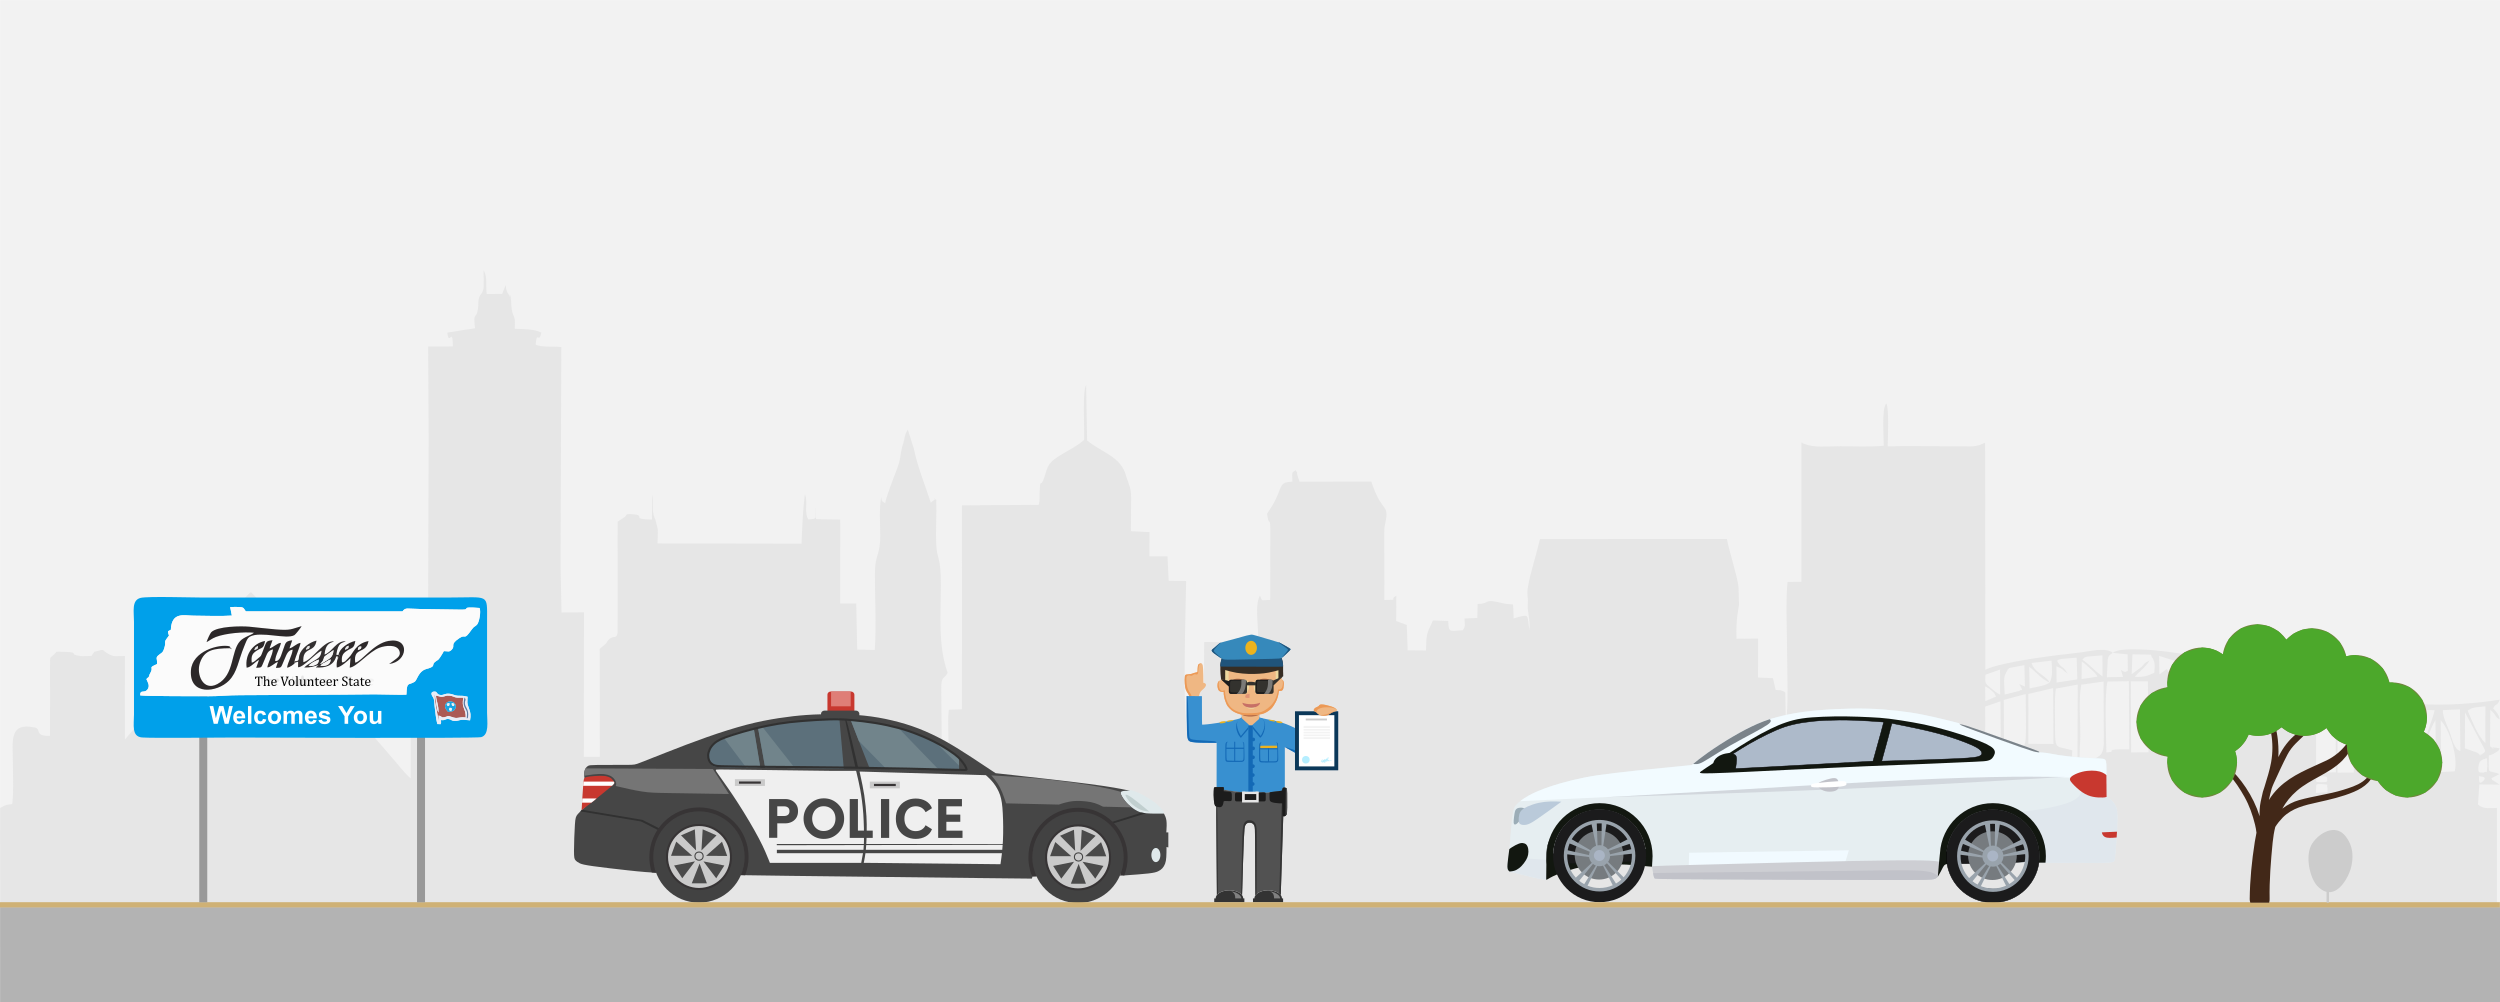 <?xml version="1.0" encoding="UTF-8"?>
<!DOCTYPE svg PUBLIC "-//W3C//DTD SVG 1.1//EN" "http://www.w3.org/Graphics/SVG/1.1/DTD/svg11.dtd">
<!-- Creator: CorelDRAW X8 -->
<svg xmlns="http://www.w3.org/2000/svg" xml:space="preserve" width="4879px" height="1956px" version="1.1" style="shape-rendering:geometricPrecision; text-rendering:geometricPrecision; image-rendering:optimizeQuality; fill-rule:evenodd; clip-rule:evenodd"
viewBox="0 0 48792 19559"
 xmlns:xlink="http://www.w3.org/1999/xlink">
 <defs>
  <style type="text/css">
   <![CDATA[
    .str0 {stroke:#373435;stroke-width:41.656}
    .str2 {stroke:#313131;stroke-width:41.656}
    .str1 {stroke:#424242;stroke-width:20.834}
    .str3 {stroke:black;stroke-width:9}
    .str4 {stroke:#B5EEFF;stroke-width:9}
    .str5 {stroke:#E6E6E6;stroke-width:9}
    .fil16 {fill:none}
    .fil12 {fill:#373435}
    .fil19 {fill:#EFB783}
    .fil61 {fill:#00A0EA}
    .fil34 {fill:#0B3859}
    .fil46 {fill:#121710}
    .fil22 {fill:#1369B6}
    .fil69 {fill:#17A5E5}
    .fil53 {fill:#1B1B1C}
    .fil30 {fill:#1C1C1C}
    .fil26 {fill:#20547B}
    .fil63 {fill:#2C2829}
    .fil64 {fill:#2D292A}
    .fil6 {fill:#313131}
    .fil66 {fill:#322F30}
    .fil29 {fill:#33322E}
    .fil35 {fill:#333333}
    .fil25 {fill:#362D24}
    .fil27 {fill:#3689BB}
    .fil21 {fill:#3890D0}
    .fil9 {fill:#424242}
    .fil5 {fill:#464646}
    .fil13 {fill:#4A4A4A}
    .fil39 {fill:#4D4D4D}
    .fil38 {fill:#525252}
    .fil71 {fill:#5978A2}
    .fil14 {fill:#5C707B}
    .fil15 {fill:#71848B}
    .fil7 {fill:#757575}
    .fil54 {fill:#767B7F}
    .fil31 {fill:#797977}
    .fil48 {fill:#7A838A}
    .fil40 {fill:gray}
    .fil76 {fill:#949393}
    .fil60 {fill:#999999}
    .fil55 {fill:#99A3AC}
    .fil49 {fill:#9CADB7}
    .fil56 {fill:#AAB5C5}
    .fil65 {fill:#AB5A55}
    .fil52 {fill:#ADBACA}
    .fil37 {fill:#B5EEFF}
    .fil23 {fill:#B96F48}
    .fil51 {fill:#BACADA}
    .fil45 {fill:#C1C2C9}
    .fil17 {fill:#C1CFCF}
    .fil32 {fill:#C77066}
    .fil3 {fill:#C8382F}
    .fil10 {fill:#CACACA}
    .fil36 {fill:#CCCCCC}
    .fil44 {fill:#CDCED3}
    .fil59 {fill:#CFB175}
    .fil68 {fill:#CFE6E6}
    .fil50 {fill:#D2D7DD}
    .fil4 {fill:#DF7E77}
    .fil2 {fill:#DFE9EB}
    .fil33 {fill:#E09474}
    .fil43 {fill:#E0E7ED}
    .fil73 {fill:#E4E3E3}
    .fil1 {fill:#E6E6E6}
    .fil41 {fill:#E6EEF1}
    .fil74 {fill:#E7E6E7}
    .fil75 {fill:#E7F6FB}
    .fil67 {fill:#E8EDF7}
    .fil20 {fill:#EC9956}
    .fil28 {fill:#ECB31E}
    .fil24 {fill:#EDD89F}
    .fil72 {fill:#EEEEEE}
    .fil11 {fill:#EFEFEF}
    .fil42 {fill:#F1FAFF}
    .fil0 {fill:#F2F2F2}
    .fil47 {fill:#F2FBFF}
    .fil70 {fill:#F6F6F6}
    .fil62 {fill:#FBFBFB}
    .fil8 {fill:white}
    .fil57 {fill:white}
    .fil78 {fill:black;fill-rule:nonzero}
    .fil79 {fill:#422818;fill-rule:nonzero}
    .fil18 {fill:#464646;fill-rule:nonzero}
    .fil81 {fill:#4CA82B;fill-rule:nonzero}
    .fil80 {fill:#70853D;fill-rule:nonzero}
    .fil82 {fill:#CCCCCC;fill-rule:nonzero}
    .fil77 {fill:white;fill-rule:nonzero}
    .fil58 {fill:#B3B3B3}
   ]]>
  </style>
   <mask id="id0">
  <linearGradient id="id1" gradientUnits="userSpaceOnUse" x1="25617.3" y1="16060.5" x2="30445.5" y2="16060.5">
   <stop offset="0" style="stop-opacity:0; stop-color:white"/>
   <stop offset="1" style="stop-opacity:1; stop-color:white"/>
  </linearGradient>
    <rect style="fill:url(#id1)" x="25607" y="14748" width="4849" height="2625"/>
   </mask>
 </defs>
 <g id="Слой_x0020_1">
  <rect class="fil0" x="2" width="48790" height="19559"/>
  <g>
   <path class="fil1" d="M48733 18448l-2823 0c-50,46 -25,29 -49,0l-972 0c-11,9 14,51 -45,0l-4801 -1 -5762 0 0 0 -1412 0c-82,54 -45,7 -51,0l-3678 0 -7323 0 -4565 0 -336 0c-108,1 -143,10 -168,0l-371 0 -2445 0 -8314 0 -25 70 -5149 0 25 -85c-186,4 -354,19 -464,54l-3 -2718 97 -50c9,-3 21,-8 31,-10 29,-9 61,-5 109,-17 31,-266 12,-546 12,-816 -1,-418 -79,-783 427,-678 137,29 -13,178 299,162l-1 -1311c3,-303 -19,-156 129,-330 554,4 171,47 468,85 53,7 157,-1 213,-3l54 -80c243,-62 118,-42 282,45 115,61 125,37 315,37l1 1630 1850 -2156c138,-157 479,-630 610,-721 183,156 2295,2718 2712,3183 145,162 254,320 405,453l1 -2528 337 -10 13 -4105 -10 -1785 483 -3c-6,-406 -77,18 -109,-269l541 -86c-41,-354 26,-148 59,-384 10,-67 -1,-121 13,-186 27,-113 73,-88 93,-202 12,-68 1,-279 1,-360 83,127 39,312 62,464l301 -1 73 -178c2,55 -3,54 14,105 25,78 16,34 37,76 129,253 -29,-148 39,71 21,69 9,69 15,137 28,318 86,128 68,469 161,7 384,2 520,75 -49,233 -87,-63 -112,233 113,61 364,30 501,48l-15 4282 19 898 438 -2 -2 2820 312 0 -2 -2107 124 -107c6,-8 20,-37 27,-45 113,-141 170,-18 198,-159l1 -2173 115 -74c7,-5 15,-12 22,-16 48,-30 -15,-68 165,-53 266,23 -68,99 367,103l4 -488c36,180 -16,298 48,459 3,9 10,17 14,26l49 195c3,78 -5,193 -7,274l2812 5c14,-345 24,-640 64,-966 69,141 -23,352 69,493 199,-16 129,-4 136,-255l13 249 472 9 -1 1637 314 1 19 899 343 7c35,-491 -2,-1044 4,-1537 4,-321 105,-322 103,-696 -2,-215 -24,-556 20,-754 7,66 -2,79 75,123 45,-201 166,-491 242,-697 67,-184 46,-227 92,-408 2,-11 6,-20 9,-30 3,-10 7,-20 10,-29 31,-98 25,-176 90,-270l115 361c75,363 217,707 335,1066 79,-38 -79,36 42,-39 98,-60 -30,-51 63,-22 9,292 -14,604 1,892 15,288 90,203 89,777 -1,600 -57,1178 132,1708 -71,139 -123,49 -125,307l12 1240c17,80 7,49 35,93 129,-53 97,76 92,-437 -2,-159 -9,-323 8,-480l258 -10 -1 -3980 1500 -10c26,-124 12,-141 17,-258 12,-247 15,-113 59,-199 59,-114 62,-271 166,-378 135,-141 479,-278 643,-433 11,-224 -39,-930 39,-1071l19 1082c289,240 655,308 761,688 3,11 5,22 8,32 42,130 92,206 90,396 -3,219 1,437 -5,655l364 18 -2 472 353 0 23 478 341 4c-4,393 -86,2810 41,2986 132,-43 95,22 91,-419 -2,-179 3,-358 -3,-537l218 -30 5 -809 421 2 3 817 446 -4 9 -798c94,-30 -29,-13 64,24 66,26 -75,26 98,37 50,-288 -74,-760 47,-986 51,128 12,87 201,88l2 -1340c4,-310 -36,-82 -63,-346 95,-144 128,-185 202,-353 81,-184 59,-266 291,-270 5,-162 -36,-167 64,-224 57,88 10,27 38,110l19 58c3,8 8,22 10,28 3,6 6,19 11,28l1400 -2c196,614 354,424 275,793 -20,93 -22,114 -23,219l2 1299c325,-6 74,-2 233,-81l-2 491 206 78 18 494 358 3c6,-157 -4,-280 57,-416l26 -54c4,-9 9,-19 13,-28l25 -58c3,-7 7,-21 13,-30l299 11c5,260 55,182 283,182 62,-91 38,-95 35,-230l250 -12 6 -272c264,-2 83,-116 492,-15 77,19 121,16 200,25l12 271c334,-95 252,-78 308,228 16,-243 -48,-330 -32,-546 7,-96 -25,-134 2,-294 48,-287 167,-639 235,-936l3647 -2c54,271 211,740 229,953l6 282c1,4 4,15 4,19 1,75 -68,281 -50,694l421 -4 -1 760 291 13 52 228c9,1 102,9 103,9 76,25 42,14 86,45l10 577c57,-282 25,-1023 25,-1353 0,-422 -31,-981 9,-1386l271 -1 -1 -2718c10,2 22,1 25,11 3,10 18,9 23,11 201,86 437,50 717,50 266,0 582,16 842,-9 2,-181 -45,-729 51,-826 55,97 30,680 26,838 331,-9 594,-3 944,-3 169,0 337,-1 506,1 152,1 227,14 357,-30l95 -40 4 4431c340,-161 1377,-284 1833,-334 169,-19 522,-113 653,4 141,-123 881,-47 1046,-24 307,44 621,79 932,148 2080,459 3321,1141 5576,791 -55,145 -72,50 -129,170 61,71 105,105 128,213 -93,-38 -41,-60 -184,-186l-5 713c209,111 -122,-14 139,31l51 8c-60,91 17,15 -87,86 -61,41 -78,38 -126,54 -5,419 -29,262 207,364l-155 78c41,100 -19,2 51,57l81 53c7,4 21,10 31,17l-401 -5 -26 392c107,97 225,68 370,68l0 371 0 2309zm-31817 -1l-38 0c31,25 15,4 38,0zm336 0c5,8 19,8 39,0l-39 0zm-925 0c15,4 32,4 50,0l-50 0zm24115 -3124l356 -15 -2 397 -335 -2 -19 -380zm4762 18c17,-9 -42,-48 115,-38 161,11 78,12 106,77l0 80 -225 15 4 -134zm3176 -194c47,9 167,11 88,91 -105,106 -79,-40 -88,-91zm-3177 39c32,-19 -56,-41 114,-37 126,3 83,23 105,37 -18,47 48,80 -106,80 -195,1 -76,-43 -113,-80zm-2045 0c94,-61 205,-51 287,0 -26,66 44,81 -147,80 -209,-1 -109,-48 -140,-80zm-2514 0c76,-37 74,-53 155,0 -16,48 47,77 -67,72 -189,-7 -31,-26 -88,-72zm7896 -390c1,17 6,159 5,161 -30,206 38,64 -84,123 -36,-17 -125,47 -82,-160 21,-96 83,-97 161,-124zm-905 -736c173,172 344,713 273,994l-267 12 -6 -1006zm-2014 212l314 122 4 683 -318 2 0 -807zm-418 -188l381 156 6 832 -388 6 1 -994zm2329 -28l10 1006c-186,-1 -238,-16 -360,-75 23,-164 263,-814 350,-931zm-8789 977l2 -1244 298 -102 10 1227 -212 80c-50,23 49,27 -98,39zm9363 -429l4 -700 325 613c76,148 102,140 -12,213 -4,-1 -10,-11 -12,-7 -25,79 30,-16 -110,-51l-195 -68zm-5367 39l1 -1267 301 35c96,258 29,1072 30,1410 -206,-244 -152,-77 -332,-178zm-1152 -1347l333 1 12 1383 -339 4 -6 -1388zm-967 66l435 -61 5 1228c-27,265 -107,197 -201,312l-33 50c-44,83 -4,64 -43,128 -45,75 71,26 -60,56 -196,45 -122,-461 -122,-743 0,-309 -35,-672 19,-970zm490 1322c-6,-287 -39,-1158 22,-1384l417 -6 7 1328c-586,-3 -181,48 -446,62zm-987 -1245l428 -80 -6 1628c-24,92 0,36 -41,93 -102,-80 -58,-276 -61,-437l-137 -35c-174,-40 -201,-18 -198,-391 3,-257 -18,-525 15,-778zm-536 104l484 -114 6 1090 -491 -4 1 -972zm-136 1486l-338 1 -5 -1371 427 -115c-1,264 10,533 4,790 -10,386 -91,9 -88,695zm7121 -1166l-8 493 -307 -6c5,-95 217,-417 315,-487zm471 78c8,72 18,172 15,240 -8,249 9,121 -72,173l-123 1 180 -414zm-1785 59c4,-190 1,-141 109,-238 81,-74 90,-88 183,-137l-2 496 -290 -121zm2418 -142l334 -14 8 812c-125,-29 -163,-252 -209,-371 -59,-154 -132,-287 -133,-427zm-534 994l-2 -1007 377 16c-22,110 -278,857 -375,991zm-458 -501l-30 -566 378 48c-41,103 -82,196 -130,300 -68,145 -54,209 -218,218zm-2555 -661c149,11 426,66 478,206l-478 15 0 -221zm-504 -134l434 91 9 259 -446 -1 3 -349zm-254 388c3,9 12,12 14,25 2,14 11,20 13,26 3,6 10,19 13,26 67,173 35,846 33,1046l-262 10 -46 -226c-72,-305 -42,-1093 -36,-1417l461 85 -75 384c-80,32 -25,-5 -115,41zm5136 -160l-1 718c-156,-152 -256,-429 -344,-631 91,-75 158,-65 345,-87zm-2366 554l2 -627c143,-8 287,27 381,78 -61,134 -285,484 -383,549zm-255 -459l166 -134 2 601c-75,-25 -219,-81 -282,-125 -181,-124 -127,-139 -126,-612l375 47 -135 223zm-7139 -195l-3 -290c55,33 78,40 129,87 72,66 49,50 83,113l-209 90zm6414 214l-8 -435 353 89c-5,12 -11,16 -14,28l-29 45c-5,5 -14,15 -19,20 -36,40 -57,52 -102,91 -72,64 -118,107 -181,162zm-93 -381l1 378 -336 -112c-6,-29 24,-66 54,-118 -143,-4 -116,80 -117,-333l298 68c52,102 -56,-7 35,94 52,59 -31,-50 65,23zm-1185 -230l162 -78 3 335 -345 -83c24,-29 44,-45 82,-77 9,-7 36,-26 44,-33 46,-43 30,-30 54,-64zm-3880 35c-100,66 -264,83 -392,113l-7 -422c134,98 242,243 399,309zm4588 78l-1 318 -358 -103c6,-60 148,-31 -22,-90 -3,-1 -17,-1 -21,-2l-53 -338c79,18 244,47 311,77 165,73 5,-10 85,84l59 54zm-5842 -232l286 -101 1 490c-78,-42 -112,-70 -186,-133 -103,-89 -110,-76 -101,-256zm3994 77c72,-118 174,-191 283,-262l8 332c-43,-3 -112,-5 -147,-11l-144 -59zm-2113 -335c68,46 94,74 156,130 36,34 53,44 81,74 68,72 35,36 68,92l-309 46 4 -342zm3253 377l-244 126 5 -351c153,26 248,36 349,111l-110 114zm-4681 -248l308 -58 10 419 -109 -51c98,182 31,85 6,133l-291 73c-17,-346 -29,-329 62,-492 9,-17 24,12 14,-24zm4163 136c11,-6 76,-46 86,-48 0,0 49,-10 53,-10 6,0 21,4 26,4 5,1 17,5 25,8l0 294c-460,-85 -287,-35 -366,-124 -3,-4 -13,-14 -17,-18l-43 -342 378 75c-44,59 -14,13 -60,66 -39,44 -43,20 -82,95zm-717 -22l-17 -302 341 68 -139 173c-64,49 -78,56 -185,61zm-2645 169l-32 -49c-131,-139 -259,-155 -323,-335l392 -45c7,149 29,312 -37,429zm145 -426c29,-18 -7,-15 88,-38l294 -23 13 424 -405 62 -3 -319c138,59 95,50 217,144 -92,-171 -115,-83 -204,-250zm2404 194c-54,41 -112,85 -185,64 -7,-4 -17,-22 -19,-16l-50 -66c-2,-2 -5,-11 -9,-15l-144 103 -5 -361 340 109c97,144 65,-187 72,182zm-1519 -300l2 410c-146,-98 -248,-230 -393,-326 52,-44 2,-29 90,-60l301 -24zm1012 339c-121,57 -196,89 -379,79 86,-106 203,-177 287,-317 -123,62 -69,31 -160,128l-190 138 16 -388 360 7c4,18 15,40 18,46 2,3 9,12 11,15 3,7 19,30 22,40 36,98 22,142 15,252zm-811 -389l291 31 4 319c-50,18 -45,48 -134,-18l40 138 -316 7 18 -348c21,-96 44,-85 97,-129z"/>
  </g>
  <g>
   <path class="fil2" d="M22407 15887c49,2 131,5 187,3 57,-2 88,-7 106,-15 18,-7 23,-17 15,-33 -9,-16 -29,-40 -58,-70 -29,-31 -67,-68 -105,-100 -38,-32 -77,-57 -116,-81 -40,-25 -79,-48 -116,-69 -37,-20 -72,-38 -106,-53 -35,-15 -69,-27 -94,-35 -24,-8 -39,-11 -57,-13 -18,-1 -40,-1 -68,-1 -28,0 -61,1 -85,5 -24,3 -39,10 -50,18 -11,8 -18,18 -19,35 0,17 5,41 23,71 18,30 48,65 83,100 34,34 73,68 117,102 44,34 93,69 138,91 45,22 86,31 114,37 28,5 43,6 91,8z"/>
   <rect class="fil3" x="16149" y="13496" width="526" height="561" rx="62" ry="59"/>
   <polygon class="fil4" points="16220,13496 16603,13496 16603,13784 16220,13784 "/>
   <path class="fil5" d="M11426 15219c-16,-13 -21,-40 -24,-70 -2,-29 -2,-60 3,-88 5,-28 15,-53 28,-73 13,-19 29,-33 48,-43 19,-10 41,-15 190,-17 149,-2 425,-1 569,-1 144,-1 156,-4 256,-43 100,-39 289,-114 521,-205 233,-92 509,-198 781,-294 272,-96 540,-180 775,-242 234,-61 434,-98 625,-128 190,-29 369,-50 543,-62 95,-7 187,-11 283,-13 -1,-2 -1,-4 -1,-6l0 0c0,-36 30,-66 67,-66l617 0c36,0 66,30 66,66l0 0c0,8 -1,16 -4,23 30,2 60,5 90,8 194,20 375,52 551,94 176,42 346,92 519,159 173,67 349,151 528,250 178,100 359,216 522,322 162,106 307,202 379,251 73,48 73,48 73,48 0,0 0,0 0,0 0,0 0,0 347,38 348,39 1043,115 1481,173 437,57 617,95 707,114 89,18 89,18 89,18 0,0 0,0 -30,0 -31,0 -92,0 -124,10 -33,10 -37,30 -19,71 19,41 59,103 109,157 50,54 110,100 165,134 54,33 104,56 196,66 93,10 228,9 296,8 68,0 68,0 68,0 0,0 0,0 0,0 0,0 0,0 10,19 10,20 31,59 39,120 8,61 3,145 0,186 -3,42 -3,42 -3,42 0,0 0,0 7,0 6,0 19,0 26,0 7,0 7,0 7,0 0,0 0,0 0,49 0,49 0,146 0,195 0,49 0,49 0,49 0,0 0,0 0,0 0,0 0,0 -6,-1 -6,-2 -18,-4 -24,-6 -6,-1 -6,-1 -6,-1 0,0 0,0 0,0 0,0 0,0 0,35 0,35 0,106 -4,161 -3,55 -11,96 -24,131 -13,35 -32,65 -54,89 -22,24 -48,42 -82,58 -34,16 -75,29 -187,42 -111,13 -292,26 -382,32 -91,7 -91,7 -91,7 0,0 0,0 -13,-7 -14,-6 -42,-19 -55,-26 -14,-6 -14,-6 -14,-6 0,0 0,0 -10,0 -11,1 -32,2 -42,3 -10,1 -10,1 -284,10 -275,9 -823,27 -1097,36 -274,9 -274,9 -274,9 0,0 0,0 -2,7 -3,8 -8,22 -11,29 -2,7 -2,7 -2,7 0,0 0,0 -935,-10 -934,-11 -2802,-31 -3774,-44 -971,-12 -1045,-16 -1082,-18 -37,-2 -37,-2 -280,-6 -242,-5 -726,-14 -1059,-27 -332,-13 -513,-30 -747,-56 -233,-25 -518,-59 -685,-82 -167,-24 -217,-37 -257,-54 -39,-18 -69,-40 -89,-63 -19,-23 -28,-46 -28,-180 0,-134 9,-379 18,-514 9,-134 18,-159 56,-205 39,-45 107,-112 209,-203 102,-91 239,-207 314,-281 74,-73 87,-104 87,-130 -1,-25 -15,-45 -47,-59 -32,-14 -81,-23 -141,-20 -60,3 -131,19 -179,27 -49,9 -77,10 -93,-3z"/>
   <path class="fil6" d="M22281 15858c21,5 44,9 71,12l13 1 0 1 -688 214 0 -39 604 -189z"/>
   <path class="fil6" d="M11325 15835c10,-10 21,-21 33,-33l1180 198 356 180 -20 35 -367 -184 -1182 -196z"/>
   <path class="fil7" d="M21879 15454c-11,12 -9,30 3,59 19,41 59,103 109,157 26,29 56,55 85,78l8 8c0,0 0,0 -93,-2 -93,-2 -278,-7 -370,-9 -93,-2 -93,-2 -93,-2 0,0 0,0 -27,-13 -26,-13 -79,-39 -133,-56 -55,-18 -111,-28 -179,-35 -69,-7 -150,-12 -223,-6 -72,5 -137,20 -186,33 -49,13 -83,25 -99,31 -17,5 -17,5 -17,5 0,0 0,0 -171,-4 -172,-4 -515,-12 -686,-16 -172,-4 -172,-4 -172,-4 0,0 0,0 0,0 0,0 0,0 -11,-35 -12,-35 -35,-106 -61,-171 -27,-66 -57,-127 -94,-183 -36,-56 -79,-106 -100,-131 -22,-26 -22,-26 -22,-26 0,0 0,0 66,4 66,4 198,11 345,20 147,9 310,19 480,35 170,15 347,36 517,58 170,22 335,45 488,70 153,24 295,51 412,78 94,21 172,43 224,57z"/>
   <path class="fil3" d="M11515 15153c56,-7 139,-12 201,-13 62,0 102,3 137,14 36,10 66,27 88,48 22,21 36,46 43,60 7,14 7,18 2,28 -6,10 -18,25 -54,57 -37,32 -98,80 -164,134 -66,53 -136,112 -194,159 -59,46 -106,82 -141,108 -35,27 -59,45 -70,54 -12,9 -12,9 -12,9 0,0 0,0 6,-97 6,-98 17,-293 26,-399 8,-106 13,-123 30,-136 17,-12 46,-20 102,-26z"/>
   <path class="fil8" d="M11980 15253c1,3 3,6 4,9 7,14 7,18 2,28 -5,8 -15,21 -41,45l-564 0 2 -20c2,-26 4,-46 5,-62l592 0zm-337 330c-24,20 -48,39 -69,57 -12,8 -22,17 -33,25l-181 0 5 -82 278 0z"/>
   <circle class="fil9" cx="13642" cy="16725" r="891"/>
   <circle class="fil10 str0" cx="13642" cy="16725" r="625"/>
   <path class="fil11" d="M16726 15119c14,59 40,165 64,296 24,132 46,290 59,469 12,180 15,382 13,513 -1,27 -1,52 -2,74l-1701 0 3 24 1697 -3c-2,37 -4,66 -7,92l-1690 0 0 67 1681 0c-10,61 -22,124 -29,156 -6,32 -6,32 -6,32 0,0 0,0 0,0 0,0 0,0 -297,0 -297,0 -891,0 -1188,0 -297,0 -297,0 -297,0 0,0 0,0 0,0 0,0 0,0 -28,-70 -28,-70 -83,-209 -188,-408 -105,-199 -259,-459 -402,-681 -143,-223 -276,-409 -351,-514 -75,-105 -92,-128 -86,-140 5,-12 32,-12 487,-5 455,6 1338,19 1785,23 446,3 457,-4 462,0 6,3 8,16 21,75zm77 63c16,75 44,200 65,338 20,138 35,289 42,408 7,119 7,206 5,313 -1,72 -3,153 -8,230l2663 0c2,-20 3,-40 4,-61 8,-176 6,-385 -3,-542 -8,-157 -22,-261 -53,-352 -31,-91 -78,-170 -126,-232 -49,-63 -100,-109 -125,-133 -26,-23 -26,-23 -26,-23 0,0 0,0 0,0 0,0 0,0 0,0 0,0 0,0 -411,-12 -410,-12 -1232,-35 -1643,-47 -411,-12 -411,-12 -411,-12 0,0 0,0 3,13 3,12 8,37 24,112zm103 1310c-2,29 -4,58 -7,85l0 7 2662 0c3,-30 6,-63 8,-97l-2663 5zm-15 159c-9,67 -19,118 -25,148 -8,40 -8,40 -8,40 0,0 0,0 0,0 0,0 0,0 445,4 445,5 1334,14 1779,18 444,5 444,5 444,5 0,0 0,0 0,0 0,0 0,0 10,-70 5,-34 12,-84 19,-145l-2664 0z"/>
   <rect class="fil10" x="14343" y="15207" width="586" height="131"/>
   <rect class="fil12" x="14423" y="15251" width="425.773" height="42.967"/>
   <rect class="fil10" x="16976" y="15254" width="586" height="131"/>
   <rect class="fil12" x="17057" y="15298" width="425.773" height="42.967"/>
   <polygon class="fil13" points="13501,17239 13796,17239 13654,16852 "/>
   <polygon class="fil13" points="13156,16891 13315,17140 13564,16810 "/>
   <polygon class="fil13" points="14137,16891 13978,17140 13729,16811 "/>
   <polygon class="fil13" points="14091,16427 14193,16704 13780,16703 "/>
   <polygon class="fil13" points="13198,16425 13096,16702 13509,16701 "/>
   <polygon class="fil13" points="13984,16303 13714,16185 13690,16597 "/>
   <polygon class="fil13" points="13291,16303 13561,16185 13585,16597 "/>
   <path class="fil14" d="M14099 14975c159,8 450,8 595,8 145,0 145,0 145,0 0,0 0,0 0,0 0,0 0,0 -21,-128 -22,-128 -65,-385 -86,-513 -22,-128 -22,-128 -22,-128 0,0 0,0 0,0 0,0 0,0 -75,21 -75,20 -224,62 -337,98 -113,36 -188,66 -251,99 -62,33 -112,69 -148,109 -37,40 -60,83 -71,128 -11,46 -10,94 2,139 12,45 34,87 59,115 24,29 52,45 210,52z"/>
   <path class="fil15" d="M14565 14983c49,0 93,0 129,0 145,0 145,0 145,0 0,0 0,0 0,0 0,0 0,0 -21,-128 -22,-128 -65,-385 -86,-513 -22,-128 -22,-128 -22,-128 0,0 0,0 0,0 0,0 0,0 -75,21 -75,20 -224,62 -337,98 -70,22 -126,42 -173,62l440 588z"/>
   <path class="fil14" d="M14826 14381c23,131 65,367 87,484 21,118 22,118 23,118 1,0 1,0 1,0 0,0 0,0 255,3 255,4 765,10 1021,14 255,3 255,3 255,3 0,0 0,0 0,0 0,0 0,0 -14,-164 -15,-163 -43,-490 -58,-653 -14,-164 -14,-164 -14,-164 0,0 0,0 0,0 0,0 0,0 -81,4 -82,3 -245,9 -416,20 -172,11 -353,27 -517,48 -164,21 -312,47 -405,65 -93,18 -132,29 -151,34 -20,5 -20,5 -20,5 0,0 0,0 3,13 2,13 8,39 31,170z"/>
   <path class="fil15" d="M14826 14381c23,131 65,367 87,484 21,118 22,118 23,118 1,0 1,0 1,0 0,0 0,0 255,3l321 5 -640 -813c-32,7 -50,12 -61,15 -20,5 -20,5 -20,5 0,0 0,0 3,13 2,13 8,39 31,170z"/>
   <path class="fil14" d="M16727 14370c61,156 155,394 202,514 47,119 47,119 47,119 0,0 0,0 0,0 0,0 0,0 0,0 0,0 0,0 290,4 290,4 871,11 1161,15 291,4 291,4 291,4 0,0 0,0 0,0 0,0 0,0 0,-36 0,-37 0,-110 -1,-148 -1,-38 -2,-42 -2,-44 -1,-2 -1,-2 -1,-2 0,0 0,0 -33,-30 -34,-29 -100,-87 -202,-154 -102,-66 -240,-140 -399,-211 -158,-71 -336,-139 -487,-184 -150,-45 -272,-67 -395,-87 -123,-19 -247,-36 -345,-46 -99,-11 -172,-15 -208,-17 -37,-2 -37,-2 -22,35 14,38 43,112 104,268z"/>
   <path class="fil15" d="M18718 14942c0,-35 0,-75 -1,-100 -1,-38 -2,-42 -2,-44 -1,-2 -1,-2 -1,-2 0,0 0,0 -33,-30 -34,-29 -100,-87 -202,-154 -62,-40 -137,-83 -221,-126l460 456z"/>
   <path class="fil15" d="M16727 14370l35 90 536 547 1023 14 -796 -824c-120,-32 -224,-50 -327,-67 -123,-19 -247,-36 -345,-46 -99,-11 -172,-15 -208,-17 -37,-2 -37,-2 -22,35 14,38 43,112 104,268z"/>
   <path class="fil7" d="M13493 15005l-2064 -10c-11,18 -20,41 -24,66 -5,25 -5,52 -4,78 57,-9 124,-19 180,-26 89,-10 150,-11 201,-6 51,5 91,17 122,30 30,14 51,30 69,48 17,18 31,39 41,60 9,21 13,42 12,57 -1,16 -6,26 -8,31l-3 6 92 21c93,22 278,65 424,87 147,23 255,26 531,30 276,5 720,11 942,15l222 3 -52 -82 -209 -325 -52 -81 -420 -2z"/>
   <path class="fil12" d="M13642 15757c-535,0 -969,433 -969,968 0,106 17,207 48,302 27,2 55,4 84,5 -35,-95 -54,-199 -54,-307 0,-492 399,-890 891,-890 491,0 890,398 890,890 0,126 -26,245 -73,354 23,0 50,1 84,1 43,-110 67,-229 67,-355 0,-535 -433,-968 -968,-968z"/>
   <circle class="fil9" cx="21040" cy="16733" r="891"/>
   <circle class="fil10 str0" cx="21040" cy="16733" r="625"/>
   <polygon class="fil13" points="20899,17246 21194,17247 21052,16859 "/>
   <polygon class="fil13" points="20554,16899 20713,17148 20962,16818 "/>
   <polygon class="fil13" points="21536,16899 21376,17148 21127,16818 "/>
   <polygon class="fil13" points="21489,16435 21591,16712 21178,16711 "/>
   <polygon class="fil13" points="20596,16433 20494,16710 20907,16709 "/>
   <polygon class="fil13" points="21383,16311 21112,16193 21088,16605 "/>
   <polygon class="fil13" points="20689,16311 20960,16193 20984,16605 "/>
   <path class="fil12" d="M21040 15764c-535,0 -969,434 -969,969 0,76 9,149 25,219 3,15 6,30 9,42 6,21 11,37 17,52 5,14 11,27 16,37 5,9 10,16 14,22l1 -1 75 -2c-5,-15 -14,-40 -24,-68 -11,-32 -23,-69 -32,-106 -5,-22 -10,-43 -13,-61 -6,-44 -10,-88 -10,-134 0,-492 399,-890 891,-890 492,0 890,398 890,890 0,126 -26,245 -73,353 23,1 51,2 84,2 44,-110 67,-230 67,-355 0,-535 -433,-969 -968,-969z"/>
   <circle class="fil16 str1" cx="13643" cy="16708" r="80"/>
   <circle class="fil16 str1" cx="21049" cy="16724" r="80"/>
   <path class="fil17" d="M21967 15514c-6,15 16,51 41,85 24,33 52,64 85,94 34,30 74,59 111,81 37,22 71,36 109,46 38,10 79,15 99,17 21,3 21,3 21,3 0,0 0,0 -66,-54 -65,-54 -196,-162 -278,-220 -83,-58 -116,-66 -122,-52z"/>
   <ellipse class="fil2" cx="22559" cy="16687" rx="88" ry="138"/>
   <path class="fil6" d="M16706 14796c-39,-163 -113,-477 -155,-635 -16,-58 -27,-95 -35,-119 -4,0 -8,-1 -12,-2 -4,-1 -8,-3 -12,-5 4,24 12,63 25,127 34,164 106,492 142,656 36,164 36,164 36,164 0,0 0,0 9,1 9,0 27,2 36,2 9,1 9,1 9,1 0,0 0,0 -1,-7 -1,-6 -4,-19 -42,-183z"/>
   <path class="fil16 str2" d="M16637 14981c-791,-11 -1660,-15 -2121,-19 -461,-5 -514,-10 -553,-20 -38,-10 -61,-24 -80,-41 -19,-17 -33,-36 -45,-63 -11,-27 -18,-61 -17,-98 1,-37 12,-77 30,-116 18,-38 44,-74 79,-107 34,-33 77,-61 134,-89 58,-27 129,-53 240,-88 111,-35 260,-80 415,-119 155,-39 315,-72 470,-97 154,-25 302,-41 478,-55 176,-14 379,-27 537,-31 158,-4 272,1 412,14 140,12 306,31 466,57 159,26 312,59 449,96 137,37 260,79 392,132 132,52 274,116 401,186 127,70 239,145 307,196 67,51 91,77 119,110 28,33 60,73 81,108 21,34 30,63 33,77 2,15 -2,15 -361,6 -359,-10 -1074,-28 -1866,-39z"/>
   <path class="fil18" d="M15331 15594c42,0 82,10 121,28 37,19 68,46 90,81 22,35 33,77 33,128 0,50 -11,93 -33,128 -22,36 -53,63 -90,81 -39,19 -79,28 -121,28l-161 0 0 283 -160 0 0 -757 321 0zm-31 331c35,0 62,-8 81,-25 18,-15 27,-39 27,-69 0,-31 -9,-55 -27,-70 -19,-17 -46,-25 -81,-25l-130 0 0 189 130 0z"/>
   <path id="1" class="fil18" d="M16306 15976c0,-40 -8,-78 -24,-115 -18,-37 -43,-67 -77,-90 -34,-23 -77,-36 -127,-37 -51,0 -92,12 -125,35 -35,24 -60,54 -76,91 -17,35 -26,74 -26,116 0,42 9,81 26,117 16,36 41,66 76,90 33,23 74,35 125,35 50,-1 93,-14 127,-37 34,-23 59,-53 77,-90 16,-37 24,-75 24,-115zm-227 -396c109,0 203,39 280,116 77,78 116,171 116,281 0,108 -39,201 -116,279 -77,77 -171,116 -280,116 -109,0 -202,-39 -280,-116 -77,-78 -116,-171 -116,-279 0,-110 39,-203 116,-281 78,-77 171,-116 280,-116z"/>
   <polygon id="2" class="fil18" points="17033,16352 16584,16352 16584,15594 16744,15594 16744,16210 17033,16210 "/>
   <polygon id="3" class="fil18" points="17354,15594 17354,16352 17194,16352 17194,15594 "/>
   <path id="4" class="fil18" d="M17653 16016c3,34 12,64 27,92 19,36 46,64 79,83 33,20 71,29 113,29 45,0 84,-10 118,-31 34,-21 58,-49 74,-84l125 78c-22,59 -62,106 -119,139 -58,33 -123,50 -197,50 -72,0 -137,-16 -196,-48 -60,-31 -107,-76 -141,-135 -35,-59 -52,-129 -52,-211 0,-83 17,-153 52,-212 34,-59 81,-104 141,-135 59,-32 124,-47 196,-47 74,0 139,16 197,49 57,34 97,80 119,140l-125 77c-16,-34 -40,-62 -74,-84 -34,-21 -73,-31 -118,-31 -42,0 -80,10 -113,29 -33,19 -60,47 -79,84 -15,27 -24,57 -27,91 -2,21 -2,47 0,77z"/>
   <polygon id="5" class="fil18" points="18785,16352 18310,16352 18310,15594 18774,15594 18774,15736 18470,15736 18470,15898 18742,15898 18742,16038 18470,16038 18470,16211 18785,16211 "/>
  </g>
  <g>
   <path class="fil19" d="M23216 13605l179 0c1,-7 3,-13 4,-20 4,-14 7,-28 11,-39 7,-23 15,-39 28,-54 12,-15 30,-29 45,-43 16,-14 29,-28 39,-43 10,-16 17,-32 15,-45 -3,-14 -14,-24 -24,-29 -10,-5 -18,-5 -22,-5 -4,0 -4,0 -5,-55 0,-55 -2,-164 -6,-225 -3,-61 -8,-74 -15,-83 -7,-9 -17,-14 -27,-15 -11,-1 -23,1 -34,7 -10,5 -20,15 -25,43 -5,27 -6,72 -6,94 -1,23 -1,23 -14,26 -14,3 -41,10 -61,16 -19,7 -30,13 -53,18 -23,4 -58,7 -81,10 -23,3 -33,6 -39,38 -5,33 -5,94 -1,142 3,49 9,85 19,113 10,28 24,49 36,68 12,19 23,36 30,54 0,2 1,4 2,6 2,7 4,14 5,21z"/>
   <path class="fil20" d="M23216 13605l46 0c-4,-13 -8,-28 -13,-40 -4,-12 -10,-22 -16,-32 -6,-10 -14,-20 -22,-33 -9,-13 -18,-29 -27,-50 -8,-21 -16,-48 -21,-78 -5,-30 -7,-64 -8,-92 -1,-28 -1,-50 2,-65 3,-15 9,-23 19,-28 9,-5 23,-8 34,-7 12,1 21,5 30,7 9,2 18,1 27,-3 9,-5 18,-12 27,-17 9,-6 18,-9 29,-9 11,1 24,6 34,5 10,-1 17,-7 21,-14 5,-8 7,-18 8,-36 2,-19 3,-46 5,-69 2,-23 5,-42 10,-55 4,-13 10,-21 17,-26 8,-5 17,-7 28,-6 5,0 10,1 15,2 -7,-6 -15,-9 -23,-10 -11,-1 -23,1 -34,7 -10,5 -20,15 -25,43 -5,27 -6,72 -6,94 -1,23 -1,23 -14,26 -14,3 -41,10 -61,16 -19,7 -30,13 -53,18 -23,4 -58,7 -81,10 -23,3 -33,6 -39,38 -5,33 -5,94 -1,142 3,49 9,85 19,113 10,28 24,49 36,68 12,19 23,36 30,54 0,2 1,4 2,6 2,7 4,14 5,21z"/>
   <path class="fil21" d="M23161 13584l0 130c0,131 0,393 5,538 5,145 14,173 29,194 15,21 37,35 130,42 92,8 256,8 338,8l82 0 0 146 -1 592 0 136 101 0c28,0 28,0 28,13 0,6 1,15 1,30 20,3 43,7 68,12 63,11 141,23 251,33 15,1 32,3 48,4l0 -12 63 0c7,28 19,53 36,65 25,18 63,6 93,-6 30,-13 51,-25 69,-52 1,-2 3,-5 4,-7l59 0 0 17c1,0 2,0 2,0l106 0c7,0 14,3 19,7 34,-2 67,-4 98,-6 3,-8 12,-8 46,-7l34 0c33,-3 62,-6 85,-10 24,-3 42,-7 56,-9 9,-5 17,-9 24,-12 0,-56 2,-56 14,-56 7,-1 16,-1 26,0 1,-16 1,-47 1,-129l0 -534 0 -133 42 24 156 87 0 -481c-30,-16 -72,-35 -109,-51 -43,-19 -80,-32 -118,-45 -39,-13 -80,-26 -121,-36 -42,-10 -85,-18 -124,-25 -40,-8 -75,-15 -104,-21 -29,-6 -50,-10 -76,-17 -4,-2 -8,-3 -13,-4 -11,-3 -22,-7 -33,-11l0 -5 0 -49c-1,0 -2,0 -3,1 -4,3 -9,6 -13,9 -16,10 -30,15 -49,19 -20,5 -45,9 -70,11 -26,2 -52,2 -78,0 -26,-3 -52,-7 -72,-12 -19,-5 -31,-11 -41,-17 -5,-2 -9,-5 -13,-8 0,0 -1,0 -1,0l0 51c-5,2 -11,4 -16,7 -8,5 -16,10 -24,16 -30,9 -66,20 -128,33 -84,17 -214,40 -309,55 -96,15 -156,22 -196,26 -40,5 -58,6 -72,6 -13,1 -21,1 -25,1 -5,0 -6,0 -7,-93 -1,-92 -1,-278 -1,-371l0 -92 -49 -1 -10 0 -188 -1 0 0 -50 0z"/>
   <path class="fil22" d="M25077 14579l41 23 156 87 0 -47 -15 -5c-36,-13 -109,-37 -146,-50 -36,-12 -36,-12 -36,-12l0 4z"/>
   <path class="fil22" d="M23161 13584l0 130c0,131 0,393 5,538 5,145 14,173 29,194 15,21 37,35 130,42 92,8 256,8 338,8l80 0c-2,-15 -7,-19 -15,-22 -8,-4 -18,-8 -43,-10 -24,-3 -62,-5 -123,-8 -61,-3 -144,-9 -200,-13 -57,-5 -86,-10 -106,-16 -19,-6 -29,-14 -36,-24 -7,-9 -11,-22 -17,-156 -5,-134 -12,-390 -18,-522 -5,-106 -10,-132 -15,-141l-9 0z"/>
   <polygon class="fil19" points="24236,13921 24576,13921 24576,14028 24434,14156 24386,14156 24236,14017 "/>
   <path class="fil23" d="M24212 13923c-2,3 7,11 15,17 8,6 14,10 23,15 10,6 22,12 41,17 20,5 46,9 72,12 26,2 52,2 78,0 25,-2 50,-6 70,-11 19,-4 33,-9 49,-19 16,-10 34,-25 43,-32 9,-8 9,-8 9,-8 0,0 0,0 -9,2 -8,2 -24,5 -56,9 -32,4 -80,8 -124,9 -45,0 -87,-3 -117,-6 -30,-2 -48,-3 -63,-5 -16,-1 -29,-3 -31,0z"/>
   <path class="fil19" d="M23836 13191c-4,24 -9,57 -11,73 -3,16 -3,16 -3,16 0,0 0,0 -2,0 -2,0 -7,0 -13,2 -6,2 -14,5 -21,13 -8,7 -15,18 -20,35 -4,16 -5,38 -5,57 1,19 4,35 8,49 4,15 10,28 17,37 8,10 17,16 27,20 10,5 21,7 32,8 12,1 24,1 31,1 6,0 6,0 6,0 0,0 0,0 1,24l0 21c2,15 5,32 8,49 4,26 10,50 18,72 7,23 15,45 24,64 8,19 18,35 27,49 10,14 20,26 33,39 13,14 29,29 44,41 16,13 31,22 49,32 17,9 36,19 58,27 22,9 46,16 68,22 22,5 42,9 62,11 19,2 38,2 63,2 25,1 56,1 89,0 33,0 67,-3 100,-5 33,-3 64,-7 93,-13 29,-7 56,-16 81,-29 26,-13 50,-29 70,-44 19,-14 36,-27 50,-44 15,-17 29,-37 42,-58 13,-21 27,-42 39,-66 12,-23 22,-49 30,-75 9,-25 15,-50 19,-73 5,-23 8,-45 9,-56 2,-11 2,-11 2,-11 0,0 0,0 2,1 2,1 7,2 14,2 8,1 19,0 31,-3 2,-1 5,-1 7,-2 4,-2 8,-5 12,-8 10,-10 17,-25 22,-44 4,-20 6,-43 7,-65 1,-22 1,-42 -4,-58 -4,-16 -13,-28 -20,-34 -6,-7 -10,-9 -13,-10 -2,-1 -2,-1 -2,-16 -1,-15 -1,-45 -2,-59 0,-15 0,-15 -1,-36 -1,-20 -3,-60 -8,-90 -6,-30 -15,-49 -52,-65 -37,-16 -102,-29 -208,-36 -106,-7 -253,-8 -373,-5 -120,2 -215,7 -285,14 -71,8 -118,18 -151,33 -32,15 -49,36 -62,60 -13,24 -23,51 -28,72 -6,21 -8,36 -11,59z"/>
   <path class="fil20" d="M23802 13284c-5,2 -11,5 -16,11 -8,7 -15,18 -20,35 -4,16 -5,38 -5,57 1,19 4,35 8,49 4,15 10,28 17,37 8,10 17,16 27,20 10,5 21,7 32,8 12,1 24,1 31,1 6,0 6,0 6,0 0,0 0,0 1,24l0 21c2,15 5,32 8,49 4,26 10,50 18,72 7,23 15,45 24,64 8,19 18,35 27,49 10,14 20,26 33,39 13,14 29,29 44,41 16,13 31,22 49,32 17,9 36,19 58,27 22,9 46,16 68,22 22,5 42,9 62,11 19,2 38,2 63,2 25,1 56,1 89,0 33,0 67,-3 100,-5 33,-3 64,-7 93,-13 29,-7 56,-16 81,-29 26,-13 50,-29 70,-44 19,-14 36,-27 50,-44 15,-17 29,-37 42,-58 13,-21 27,-42 39,-66 12,-23 22,-49 30,-75 9,-25 15,-50 19,-73 5,-23 8,-45 9,-56 2,-11 2,-11 2,-11 0,0 0,0 2,1 2,1 7,2 14,2 8,1 19,0 31,-3 2,-1 5,-1 7,-2 4,-2 8,-5 12,-8 10,-10 17,-25 22,-44 4,-20 6,-43 7,-65 1,-22 1,-42 -4,-58 -4,-16 -13,-28 -20,-34 -2,-3 -4,-5 -6,-6 3,9 6,20 8,32 3,15 4,31 3,50 -1,18 -5,39 -10,56 -5,17 -13,30 -23,39 -10,9 -23,13 -34,15 -10,2 -18,2 -22,1 -4,0 -4,0 -4,0 0,0 0,0 -1,7 -1,6 -4,19 -8,39 -4,19 -10,45 -18,72 -9,27 -20,54 -32,78 -11,23 -24,43 -38,63 -15,21 -32,41 -50,59 -19,18 -37,34 -55,48 -19,14 -36,27 -57,39 -20,12 -43,23 -68,31 -25,9 -51,14 -80,18 -29,4 -61,5 -96,7 -34,1 -71,2 -103,2 -32,-1 -59,-2 -87,-7 -28,-4 -59,-13 -86,-22 -27,-10 -51,-21 -72,-33 -22,-13 -41,-27 -58,-42 -16,-15 -30,-30 -43,-49 -13,-19 -25,-41 -36,-64 -10,-22 -19,-44 -26,-69 -7,-25 -13,-52 -18,-80 -4,-27 -6,-56 -7,-70 -1,-14 -1,-14 -1,-14 0,0 0,0 -8,3 -8,3 -24,8 -37,10 -13,1 -23,-2 -32,-9 -9,-7 -17,-19 -23,-31 -6,-13 -11,-28 -14,-45 -3,-18 -5,-39 -4,-57 1,-18 3,-33 8,-43 3,-6 6,-10 8,-14z"/>
   <path class="fil24" d="M24328 13794c4,5 9,9 14,14 5,4 10,8 15,12 6,3 12,5 19,7 8,2 17,4 26,4 10,1 19,1 29,1 10,0 21,-1 30,-3 8,-1 13,-4 18,-7 4,-3 8,-6 12,-11 4,-4 7,-10 9,-14 1,-3 1,-3 -15,-4 -15,-1 -47,-2 -78,-5 -31,-2 -62,-5 -75,-4 -13,1 -8,5 -4,10z"/>
   <path class="fil24" d="M24575 13540c-7,1 -17,1 -26,1 -8,-1 -15,-2 -20,-5 -6,-2 -10,-6 -14,-10 -4,-4 -8,-9 -13,-16 -4,-7 -10,-17 -15,-30 -6,-13 -11,-28 -14,-44 -4,-15 -6,-32 -6,-44 -1,-12 -1,-20 -1,-29 1,-10 2,-21 6,-31 4,-11 10,-21 16,-29 6,-9 12,-16 19,-21 8,-5 16,-9 22,-11 6,-3 10,-3 17,-1 6,2 15,7 29,29 14,22 33,61 43,97 9,36 9,70 5,92 -4,23 -13,33 -19,40 -6,6 -9,8 -13,9 -4,2 -8,3 -16,3z"/>
   <path class="fil24" d="M24306 13535c10,-1 18,-4 25,-11 7,-7 13,-18 21,-33 7,-14 15,-32 20,-50 5,-18 5,-35 5,-53 0,-17 0,-34 -2,-48 -2,-13 -5,-24 -10,-33 -4,-9 -11,-18 -17,-24 -7,-6 -14,-11 -21,-13 -7,-3 -15,-4 -28,-4 -13,0 -31,1 -47,5 -15,3 -27,9 -38,30 -10,20 -19,55 -17,88 3,33 17,65 32,89 15,25 31,42 44,51 13,8 24,8 33,6z"/>
   <path class="fil24" d="M23979 13117c0,46 0,129 0,171 0,41 0,41 -9,37 -9,-3 -27,-11 -43,-20 -15,-9 -29,-21 -39,-49 -11,-28 -19,-74 -18,-113 1,-40 11,-73 26,-90 15,-16 37,-15 52,-12 15,3 23,7 27,14 4,7 4,16 4,62z"/>
   <path class="fil24" d="M24899 13250c-1,-43 -1,-121 -1,-159 0,-39 0,-39 16,-39 16,0 47,0 64,11 17,11 19,32 20,57 1,24 0,51 -4,72 -4,22 -11,37 -27,56 -16,18 -41,40 -54,47 -13,6 -14,-3 -14,-45z"/>
   <path class="fil25" d="M24076 12874c-181,2 -198,-2 -229,-22 -1,0 -2,-1 -4,-1 -6,21 -16,57 -21,85 -3,14 -4,25 -5,35l0 0 0 1c0,4 0,11 0,22 -1,16 -1,41 0,72 1,30 2,66 4,91 2,20 3,34 5,45 1,7 1,13 2,19 1,9 2,17 3,22 1,5 2,8 2,10 1,5 1,5 14,8l52 13 10 3 -1 -2 4 1 0 -32 0 -134 0 -34 35 10c35,10 104,29 182,43 78,13 164,20 240,23 76,2 143,1 206,-4 63,-4 123,-10 185,-22 62,-12 127,-29 159,-37l32 -9 0 30 0 117 0 29 16 -10 35 -23 27 -17 16 -11 -1 -23c0,-12 -1,-30 -1,-50l-1 -6c0,-17 0,-38 0,-58 0,-20 0,-40 0,-57 0,-2 0,-4 0,-6 -1,-16 -2,-49 -8,-80 -5,-27 -14,-54 -23,-76 -24,14 -57,15 -201,19 -184,4 -547,13 -734,16z"/>
   <path class="fil26" d="M24969 12786c11,2 24,19 36,43 12,23 23,54 29,86 6,31 7,64 8,80 0,16 0,16 -71,16 -72,0 -215,0 -419,0 -204,0 -469,-1 -602,-1 -132,-1 -132,-1 -133,-11 0,-11 -1,-33 5,-63 5,-31 17,-71 23,-90 6,-20 6,-20 105,-23 100,-3 299,-8 481,-10 181,-2 346,-2 432,-8 86,-7 95,-20 106,-19z"/>
   <ellipse class="fil23" cx="24679" cy="13275" rx="94" ry="31"/>
   <path class="fil27" d="M25012 12838c13,-4 20,-10 31,-21 31,-28 94,-86 124,-118 3,-4 6,-7 9,-11 11,-11 12,-15 12,-18 0,-4 -3,-8 -39,-30 -36,-21 -106,-60 -140,-80 -35,-19 -35,-19 -35,-19 0,0 0,0 -82,-25 -82,-25 -246,-74 -339,-101 -92,-27 -113,-31 -133,-30 -11,1 -22,3 -46,9 -15,3 -31,6 -51,11 -56,14 -136,36 -216,60l-205 55c-92,24 -92,24 -120,49 -21,18 -59,51 -88,77 -25,17 -36,28 -41,37 -7,9 -7,12 -3,17 2,12 12,25 38,46 34,27 95,67 125,88 18,11 25,16 34,18 31,20 48,24 229,22 187,-3 550,-12 734,-16 147,-4 179,-5 202,-20z"/>
   <path class="fil26" d="M25016 12837c10,-4 17,-11 27,-20 31,-28 94,-86 124,-118 3,-4 6,-7 9,-11 11,-11 12,-15 12,-18 0,-4 -3,-8 -39,-30 -36,-21 -106,-60 -140,-80 -35,-19 -35,-19 -35,-19l-32 -10c47,33 117,81 154,109 45,34 46,39 38,51 -8,13 -23,32 -45,59 -22,26 -49,59 -63,75 -5,6 -8,9 -10,12z"/>
   <path class="fil26" d="M23835 12538c-29,9 -35,15 -53,31 -21,18 -59,51 -88,77 -25,17 -36,28 -41,37 -7,9 -7,12 -3,17 2,12 12,25 38,46 34,27 95,67 125,88 17,11 25,16 33,18 -3,-3 -7,-7 -12,-11 -29,-24 -86,-72 -115,-100 -29,-28 -30,-35 -30,-43 1,-8 3,-16 23,-39 19,-23 56,-62 78,-84 23,-22 30,-28 43,-36l2 -1z"/>
   <ellipse class="fil23" cx="24158" cy="13276" rx="94" ry="31"/>
   <ellipse class="fil28" cx="24418" cy="12643" rx="113" ry="137"/>
   <path class="fil29" d="M24815 13266l-268 0c-12,0 -23,5 -31,13l0 0c-3,3 -4,6 -6,9 -1,4 -2,9 -3,14 -1,5 -1,11 -1,14 0,3 0,3 0,3 0,0 0,0 -5,-2 -5,-1 -16,-4 -28,-6 -13,-3 -29,-5 -44,-6 -15,-1 -30,-1 -43,0 -13,2 -23,5 -31,8 -8,3 -14,5 -17,6 -3,2 -3,2 -3,2 0,0 0,0 0,-6 0,-5 0,-16 -2,-24 -1,-2 -1,-4 -2,-5 -7,-12 -21,-20 -36,-20l-268 0c-18,0 -34,11 -40,27l-154 -35 151 139 0 0 0 102c0,23 20,42 43,42l268 0c24,0 43,-19 43,-42l0 -124 166 0 0 124c0,23 19,42 43,42l268 0c23,0 42,-19 42,-42l0 -125 188 -179 -197 86c-8,-9 -20,-15 -33,-15z"/>
   <path class="fil30" d="M24810 13266l-263 0c-12,0 -23,5 -31,13l0 0c-3,3 -4,6 -6,9 -1,4 -2,9 -3,14 -1,5 -1,11 -1,14 0,3 0,3 0,3l-1 -1 0 15c0,11 -1,27 -1,42l0 0 0 124c0,23 19,42 43,42l144 0 1 -1c12,-8 17,-20 19,-26 2,-6 2,-6 -25,-5 -27,0 -81,0 -111,-2 -30,-2 -35,-7 -38,-14 -3,-7 -4,-16 -4,-41 -1,-25 -2,-66 -1,-96 1,-29 3,-46 8,-55 4,-10 10,-12 16,-13 6,-1 13,-1 43,-1 30,0 83,-1 118,0 34,0 50,1 62,0 13,-2 22,-6 28,-14 1,-2 2,-5 3,-7z"/>
   <path class="fil30" d="M24282 13266l-255 0c-18,0 -34,11 -40,27l-154 -35 151 139 0 0 0 102c0,23 20,42 43,42l156 0c13,-8 19,-17 23,-22 5,-7 5,-7 -19,-6 -23,0 -71,1 -102,1 -30,-1 -45,-3 -55,-6 -10,-3 -15,-8 -19,-13 -3,-6 -4,-12 -4,-42 -1,-29 -1,-83 0,-113 2,-31 6,-39 11,-44 4,-6 10,-9 22,-11 12,-2 31,-2 56,-2 26,0 58,0 88,1 31,0 59,1 78,-5 10,-3 17,-8 20,-13z"/>
   <path class="fil31" d="M24319 13273c-7,-4 -15,-7 -24,-7l-67 0c0,23 1,57 -1,84 -2,33 -7,57 -15,81 -8,23 -19,47 -33,66 -13,19 -29,34 -44,44l104 0c8,-7 15,-16 23,-26 11,-16 21,-35 29,-56 8,-21 14,-45 18,-69 4,-25 7,-51 8,-72 2,-18 2,-33 2,-45z"/>
   <path class="fil31" d="M24815 13266l-67 0c0,16 0,36 0,55 -1,28 -2,54 -7,78 -4,25 -13,49 -23,70 -10,21 -21,39 -33,53 -7,8 -13,14 -18,19l86 0c1,-1 3,-3 5,-4 10,-9 20,-20 30,-34 9,-15 19,-33 26,-53 8,-21 13,-44 17,-68 3,-24 5,-49 6,-72 0,-14 0,-27 -1,-38 -6,-4 -13,-6 -21,-6z"/>
   <path class="fil32" d="M24420 13743c-67,0 -128,-11 -173,-29 6,55 81,98 173,98 92,0 167,-43 173,-98 -45,18 -106,29 -173,29z"/>
   <path class="fil33" d="M24356 13621c-13,-1 -31,-1 -41,-4 -10,-4 -12,-10 -12,-20 1,-10 4,-23 11,-32 6,-9 16,-14 29,-18 12,-4 28,-6 36,-7 8,-1 8,-1 8,-1 0,0 0,0 0,13 0,14 0,41 0,55 0,14 0,14 0,14 0,0 0,0 -4,0 -5,0 -14,0 -27,0z"/>
   <line class="fil16" x1="24098" y1="14476" x2="24098" y2= "14864" />
   <line class="fil16" x1="23923" y1="14603" x2="24278" y2= "14603" />
   <rect class="fil34" x="25274" y="13881" width="844" height="1152"/>
   <rect class="fil8" x="25351" y="13957" width="691" height="1000"/>
   <path class="fil19" d="M25944 13776c-26,-7 -54,-15 -80,-20 -27,-6 -52,-8 -71,-8 -18,0 -29,2 -37,8 -8,5 -12,13 -17,19 -6,7 -11,11 -23,16 -11,5 -27,12 -41,20 -13,8 -24,19 -30,30 -7,10 -8,21 -1,30 7,9 23,15 34,24 12,8 19,18 29,28 10,10 23,21 43,30 21,8 48,13 76,15 29,1 58,-1 82,-10 25,-10 44,-27 65,-39 21,-13 44,-21 67,-29 22,-7 44,-13 52,-21 9,-9 3,-20 -12,-32 -15,-13 -39,-27 -63,-37 -24,-11 -47,-16 -73,-24z"/>
   <path class="fil20" d="M25756 13955c19,7 44,11 70,13 29,1 58,-1 82,-10 25,-10 44,-27 65,-39 21,-13 44,-21 67,-29 9,-3 19,-6 28,-9 -12,1 -25,4 -41,8 -22,7 -51,17 -78,28 -27,10 -52,20 -77,26 -25,7 -51,9 -74,10 -15,1 -28,1 -42,2z"/>
   <path class="fil20" d="M25944 13776c-26,-7 -54,-15 -80,-20 -27,-6 -52,-8 -71,-8 -18,0 -29,2 -37,8 -8,5 -12,13 -17,19 -6,7 -11,11 -23,16 -11,5 -27,12 -41,20 -13,8 -24,19 -30,30 -7,10 -8,21 -1,30 7,9 23,15 34,24 5,3 9,7 13,10l0 0c0,-12 5,-26 12,-39 7,-12 16,-21 26,-28 11,-6 22,-10 35,-15 13,-4 28,-10 50,-14 21,-4 50,-6 81,-6 32,0 65,2 96,7 31,5 59,14 96,37l5 3c-2,-4 -7,-9 -12,-13 -15,-13 -39,-27 -63,-37 -24,-11 -47,-16 -73,-24z"/>
   <rect class="fil8" x="24290" y="15500" width="227" height="109"/>
   <path class="fil16 str3" d="M23872 15625c-1,14 -2,27 -3,38 -4,49 -12,62 -29,70 -17,8 -44,11 -66,8 -22,-3 -40,-12 -51,-25 -11,-13 -17,-31 -19,-89 -2,-59 -2,-158 -1,-207 0,-50 0,-50 28,-50 29,0 85,0 114,0 28,0 28,0 28,13 1,11 1,31 1,74 38,0 88,1 116,2 38,2 39,3 41,29 3,27 7,78 6,106 -2,29 -8,34 -43,35 -32,1 -87,-1 -122,-4z"/>
   <rect class="fil16 str3" x="24103" y="15467" width="165" height="173" rx="30" ry="26"/>
   <path class="fil35" d="M23995 17375c149,0 269,71 269,158l22 0 0 75 -588 0 0 -75 27 0c0,-87 121,-158 270,-158z"/>
   <path class="fil35" d="M24751 17375c149,0 269,71 269,158l22 0 0 75 -588 0 0 -75 27 0c0,-87 121,-158 270,-158z"/>
   <rect class="fil22" x="24364" y="14160" width="85.934" height="1310.51"/>
   <path class="fil22" d="M24208 14344c-10,-18 -30,-55 -43,-90 -13,-35 -19,-68 -22,-94 -2,-26 -2,-45 4,-64 2,-10 6,-19 10,-28 -7,12 -14,26 -19,41 -6,17 -9,36 -10,55 -2,19 -2,38 2,62 5,24 13,54 24,78 10,25 22,45 33,60 11,15 21,26 26,31l4 6 30 -35 117 -139 0 -41 -112 136 -34 41 -10 -19z"/>
   <path class="fil22" d="M24450 14175l0 44c4,5 8,11 14,18l104 129 26 32 5 -4c6,-4 17,-12 28,-27 12,-15 23,-37 33,-61 10,-25 18,-52 23,-80 6,-29 8,-58 7,-85 -2,-27 -7,-50 -21,-74 -11,-19 -27,-38 -41,-53 -2,0 -4,-1 -6,-1l-13 -4c14,8 28,19 39,33 13,16 23,34 28,54 6,19 6,38 4,64 -3,26 -9,59 -22,94 -13,35 -33,72 -43,90l-10 19 -34 -41 -121 -147z"/>
   <path class="fil22" d="M23951 14476c-5,1 -11,4 -16,9 -5,4 -10,11 -13,18 -4,8 -6,16 -7,70 -1,54 -1,152 0,205 1,52 2,59 5,65 2,6 6,12 12,17 5,4 13,7 28,8 15,2 36,2 82,2 47,0 117,0 156,-1 39,0 45,-1 53,-3 7,-2 16,-7 23,-13 6,-7 10,-16 13,-24 2,-8 2,-14 1,-67 -1,-53 -2,-153 -4,-205 -1,-53 -3,-59 -7,-64 -4,-5 -10,-9 -16,-12 -6,-3 -13,-5 -16,-5 -3,-1 -3,-1 -3,-1 0,0 0,0 2,1 2,1 6,3 9,6 4,4 8,8 11,14 3,7 5,15 7,66 1,51 1,145 0,196 -1,51 -3,59 -5,66 -2,7 -5,13 -12,17 -6,4 -15,6 -63,6 -49,1 -137,0 -184,-2 -48,-1 -54,-3 -59,-6 -6,-4 -9,-10 -11,-60 -2,-51 -1,-146 0,-199 2,-54 3,-64 5,-72 2,-8 5,-14 10,-19 4,-6 10,-11 10,-14 0,-2 -5,-1 -11,1z"/>
   <rect class="fil22" x="23928" y="14591" width="350.244" height="23.444"/>
   <rect class="fil22" x="24088" y="14475" width="19.523" height="382.806"/>
   <line class="fil16" x1="24757" y1="14487" x2="24757" y2= "14874" />
   <line class="fil16" x1="24582" y1="14613" x2="24936" y2= "14613" />
   <path class="fil28" d="M24645 14616c58,-3 171,-2 230,-4 58,-1 61,-3 62,-7 2,-4 2,-9 1,-18 -1,-9 -2,-23 -3,-29 0,-7 0,-7 -59,-6 -58,0 -175,1 -233,2 -58,0 -58,0 -59,6 -1,7 -2,19 -2,32 -1,12 0,25 1,28 2,4 4,-2 62,-4z"/>
   <path class="fil22" d="M24610 14486c-5,2 -11,4 -16,9 -5,5 -10,11 -14,19 -3,7 -5,16 -6,69 -1,54 -1,153 -1,205 1,53 3,59 6,65 2,7 6,13 11,17 6,4 14,7 29,9 14,1 36,2 82,2 47,0 117,-1 156,-1 39,-1 45,-1 53,-4 7,-2 16,-6 22,-13 7,-7 11,-16 13,-24 3,-7 3,-14 2,-67 -1,-53 -2,-152 -4,-205 -1,-53 -4,-59 -8,-64 -3,-5 -9,-9 -15,-12 -6,-2 -13,-4 -16,-5 -3,-1 -3,-1 -3,-1 0,0 0,0 2,1 2,1 6,4 9,7 4,3 7,7 10,14 3,6 6,14 7,65 2,51 2,145 1,196 -1,51 -3,59 -5,66 -3,8 -6,14 -12,17 -6,4 -15,6 -63,7 -49,0 -137,-1 -185,-2 -47,-1 -53,-3 -59,-7 -5,-4 -9,-9 -10,-60 -2,-50 -1,-146 0,-199 1,-53 3,-64 5,-72 2,-8 5,-13 9,-19 5,-5 10,-11 11,-13 0,-3 -5,-2 -11,0z"/>
   <rect class="fil22" x="24587" y="14601" width="350.244" height="23.444"/>
   <rect class="fil22" x="24747" y="14602" width="19.523" height="265.751"/>
   <path class="fil28" d="M24065 14055c-7,-1 -16,-1 -32,0 -16,1 -37,3 -53,5 -16,3 -25,7 -30,11 -4,4 -4,9 -1,12 3,3 8,5 24,4 15,-1 41,-6 61,-11 21,-6 35,-12 39,-16 5,-3 0,-5 -8,-5z"/>
   <path class="fil28" d="M23904 14076c-9,-2 -20,-1 -31,0 -11,1 -22,2 -32,4 -10,2 -20,6 -27,10 -7,4 -12,9 -12,13 -1,4 1,7 6,10 4,2 11,4 22,4 11,0 28,-2 41,-4 14,-2 26,-5 35,-8 8,-4 13,-7 16,-11 3,-3 3,-7 0,-11 -3,-3 -9,-6 -18,-7z"/>
   <path class="fil28" d="M24765 14046c8,0 17,0 33,1 16,1 37,4 53,7 15,3 25,7 29,12 5,4 4,8 1,11 -3,4 -8,6 -24,4 -15,-2 -41,-7 -61,-13 -20,-6 -34,-13 -39,-17 -4,-3 1,-5 8,-5z"/>
   <path class="fil28" d="M24927 14071c8,-1 20,1 31,2 10,1 21,2 31,5 10,2 20,6 27,10 7,4 11,9 12,13 1,5 -2,8 -7,10 -4,2 -11,4 -22,3 -11,0 -27,-2 -41,-4 -14,-3 -26,-6 -34,-10 -8,-3 -13,-7 -16,-11 -3,-3 -3,-7 0,-11 3,-3 10,-6 19,-7z"/>
   <circle class="fil22" cx="24449" cy="15300" r="36"/>
   <circle class="fil22" cx="24451" cy="15126" r="36"/>
   <circle class="fil22" cx="24453" cy="14953" r="36"/>
   <circle class="fil22" cx="24455" cy="14779" r="36"/>
   <circle class="fil22" cx="24457" cy="14605" r="36"/>
   <circle class="fil22" cx="24459" cy="14431" r="36"/>
   <rect class="fil36" x="25484" y="14023" width="414.045" height="36.459"/>
   <circle class="fil37" cx="25486" cy="14827" r="74"/>
   <path class="fil16 str4" d="M25794 14838c0,-1 33,-33 7,-1 -59,72 36,-9 59,-21 -84,71 -43,43 37,4 56,-27 -28,5 -52,21 -135,90 79,-5 74,-30 -40,2 -126,100 -21,21 11,-9 53,-72 13,-40 -1,0 -128,108 -78,75 13,-9 74,-40 76,-43 -47,7 -119,106 -7,24 25,-18 -36,20 15,-4 29,-13 -26,-3 -25,8 39,0 55,-34 20,-11 -12,7 11,-1 -5,5 -18,6 54,6 76,-3 2,-1 3,0 5,0"/>
   <path class="fil38" d="M23874 15410c0,-13 -1,-21 -1,-27 0,-13 0,-13 -28,-13l-101 0 -13 0c-28,0 -28,0 -28,50 -1,49 -1,148 1,207 2,58 8,76 19,89 4,5 9,9 15,13 0,58 0,132 0,227 2,346 8,969 10,1281l2 230c43,-54 136,-92 245,-92 110,0 204,39 246,94 1,-33 3,-80 5,-146 6,-226 19,-678 29,-918 10,-240 16,-269 27,-292 10,-24 24,-42 46,-51 23,-9 52,-9 77,-1 25,9 45,26 56,54 11,29 13,69 15,312 2,242 3,686 4,908l1 139c39,-58 136,-99 250,-99 109,0 202,38 245,93l7 -214 39 -1226 3 -100c4,2 9,3 15,3 7,0 17,-3 25,-8 8,-5 14,-11 20,-19 5,-8 9,-16 12,-33 2,-16 4,-41 5,-116 0,-76 0,-202 -1,-270 -1,-68 -2,-76 -5,-84 -2,-8 -6,-15 -12,-20 -5,-4 -13,-7 -21,-9 -8,-2 -17,-4 -24,-4 -7,1 -12,3 -17,7 -1,0 -2,1 -3,2l-1 1c-5,6 -9,15 -11,24 -2,9 -3,18 -3,22 0,5 0,5 -7,7 -7,1 -22,5 -62,11 -40,5 -106,11 -140,15 -20,3 -29,5 -33,8 -27,2 -58,5 -91,6 -35,0 -73,-2 -105,-3 -33,0 -59,1 -106,0 -46,-1 -112,-3 -158,-5 -45,-2 -71,-3 -107,-6 -37,-4 -84,-8 -139,-15 -54,-8 -115,-18 -152,-24 -24,-4 -38,-6 -50,-8zm1157 488l0 0 0 21 0 -21z"/>
   <path class="fil35" d="M24968 17440c11,9 20,18 28,28l7 -214 39 -1226 3 -100c4,2 9,3 15,3 7,0 17,-3 25,-8 4,-2 7,-5 10,-8 0,-33 -1,-64 -3,-91 -9,-187 -38,-228 -54,-234 -16,-7 -19,21 -29,350 -10,329 -27,959 -35,1274 -3,108 -5,179 -6,226zm63 -1542l0 0 0 21 0 -21z"/>
   <path class="fil35" d="M24221 17448c8,7 15,14 20,21 1,-33 3,-80 5,-146 6,-226 19,-678 29,-918 10,-240 16,-269 27,-292 10,-24 24,-42 46,-51 23,-9 52,-9 77,-1 25,9 45,26 56,54 11,29 13,69 15,312 2,242 3,686 4,908l1 139c6,-9 13,-17 22,-26l1 -137c2,-210 4,-630 4,-863 0,-234 -2,-281 -9,-317 -7,-37 -19,-63 -36,-82 -17,-20 -41,-33 -67,-39 -26,-6 -55,-5 -78,4 -24,10 -43,28 -57,56 -13,28 -21,65 -27,133 -5,68 -9,166 -12,318 -4,151 -7,357 -11,527 -3,170 -7,303 -9,378l-1 22z"/>
   <path class="fil35" d="M23717 15708c2,3 4,5 6,8 4,5 9,9 15,13 0,58 0,132 0,227 2,346 8,969 10,1281l2 230c6,-7 13,-14 20,-21l-1 -255c-2,-297 -6,-891 -8,-1198 -3,-307 -5,-328 -18,-324 -6,2 -15,10 -26,39z"/>
   <path class="fil30" d="M23881 15644c-3,8 -4,20 -6,34 -3,15 -9,32 -16,44 -7,13 -16,20 -26,25 -9,5 -20,7 -32,6 -12,0 -25,-2 -38,-5 -12,-2 -23,-5 -34,-10 -10,-6 -20,-13 -28,-53 -9,-39 -17,-111 -18,-170 -1,-59 4,-104 7,-127 3,-24 5,-25 36,-27 31,-1 92,-2 125,-1 32,0 35,3 36,17 0,13 -2,39 -4,52 -1,13 -1,13 19,13 20,1 61,3 86,6 26,3 37,8 43,16 6,8 8,20 10,44 1,23 2,59 1,80 -1,22 -4,30 -8,36 -3,6 -9,10 -32,11 -24,0 -65,-3 -89,-3 -24,1 -29,4 -32,12z"/>
   <path class="fil30" d="M24777 15474c0,-12 3,-14 37,-18 34,-4 100,-10 140,-16 40,-5 54,-9 61,-11 8,-2 8,-2 8,-6 0,-4 0,-13 3,-22 2,-9 6,-18 11,-24 6,-6 13,-9 20,-10 8,0 17,1 25,3 8,3 15,5 21,10 6,5 9,12 12,19 3,8 4,17 5,85 1,67 1,194 0,270 0,75 -2,99 -5,116 -3,16 -6,25 -12,33 -5,7 -11,14 -19,19 -8,4 -18,7 -26,8 -8,0 -14,-3 -19,-6 -5,-3 -9,-7 -10,-48 -2,-42 -2,-120 -1,-159 0,-40 0,-40 -9,-39 -9,0 -26,1 -50,0 -24,-1 -54,-4 -78,-8 -25,-3 -43,-7 -58,-12 -15,-4 -27,-9 -35,-16 -9,-6 -15,-14 -18,-33 -3,-19 -3,-48 -3,-74 -1,-26 -1,-49 0,-61z"/>
   <path class="fil39" d="M25097 15376c2,1 4,3 6,4 6,5 9,12 12,19 3,8 4,17 5,85 1,67 1,194 0,270 0,75 -2,99 -5,116 -3,16 -6,25 -12,33 -3,5 -7,10 -12,13 0,-14 0,-34 0,-61 1,-98 1,-293 4,-397 0,-38 1,-64 2,-82z"/>
   <path class="fil30" d="M24241 15640l0 -173c-1,0 -1,0 -2,0l-106 0c-16,0 -30,13 -30,30l0 113c0,17 14,30 30,30l106 0 2 0z"/>
   <path class="fil30" d="M24565 15465l0 175c1,0 2,0 2,0l106 0c17,0 30,-14 30,-32l0 -121c0,-40 -82,-22 -115,-22 -8,0 -15,0 -23,0z"/>
   <rect class="fil1" x="24241" y="15450" width="324" height="211"/>
   <rect class="fil30" x="24294" y="15497" width="224" height="115"/>
   <path class="fil40" d="M24819 17402c17,4 34,8 51,15 18,8 36,18 52,28 16,10 28,21 37,31 9,10 14,18 18,28 4,9 7,19 8,24 1,5 1,5 -19,5 -20,0 -60,0 -80,0 -19,0 -19,0 -19,0 0,0 0,0 -1,-6 0,-7 0,-20 -3,-35 -3,-15 -7,-33 -15,-46 -7,-13 -17,-21 -26,-29 -9,-8 -18,-14 -27,-18 -9,-5 -20,-7 -25,-8 -5,-1 -5,-1 4,1 9,2 27,6 45,10z"/>
   <path class="fil40" d="M24061 17402c17,4 34,8 51,15 18,8 37,18 52,28 16,10 28,21 37,31 9,10 14,18 18,28 4,9 7,19 8,24 2,5 2,5 -18,5 -20,0 -60,0 -80,0 -20,0 -20,0 -20,0 0,0 0,0 -1,-6 0,-7 0,-20 -3,-35 -2,-15 -7,-33 -15,-46 -7,-13 -17,-21 -26,-29 -9,-8 -17,-14 -27,-18 -9,-5 -19,-7 -25,-8 -5,-1 -5,-1 4,1 9,2 28,6 45,10z"/>
   <path class="fil16 str5" d="M25442 14172l515 0m-515 245l515 0m-515 -31l515 0m-515 -30l515 0m-515 -31l515 0m-515 -30l515 0m-515 -31l515 0m-515 -30l515 0m-515 -31l515 0"/>
  </g>
  <g>
   <path class="fil41" d="M37916 16930c-22,43 -54,111 -80,155 -27,43 -48,62 -94,73 -46,12 -117,18 -1024,16 -906,-1 -2648,-9 -3526,-14 -879,-4 -893,-6 -904,-23 -10,-18 -17,-52 -27,-111 -11,-59 -25,-142 -31,-184 -6,-42 -4,-44 -310,-44 -307,0 -923,2 -1256,18 -334,17 -385,48 -410,90 -25,41 -24,93 -26,138 -2,45 -7,83 -20,105 -12,21 -32,27 -116,11 -84,-15 -231,-50 -327,-75 -97,-24 -142,-37 -178,-45 -37,-8 -66,-11 -91,-17 -24,-7 -44,-17 -58,-37 -14,-20 -22,-49 -16,-124 5,-74 23,-194 35,-288 11,-95 15,-163 23,-271 9,-107 22,-253 33,-348 12,-95 21,-139 33,-174 13,-35 29,-61 74,-103 46,-43 121,-101 224,-157 104,-57 236,-112 385,-163 149,-51 315,-97 470,-135 155,-37 298,-66 490,-95 192,-28 432,-56 745,-89 313,-33 700,-71 893,-90 193,-19 193,-19 193,-19 0,0 0,0 42,-35 43,-35 127,-105 264,-202 137,-97 327,-221 503,-323 175,-103 336,-185 472,-244 137,-60 249,-97 388,-133 139,-36 305,-72 495,-98 190,-26 404,-44 623,-55 220,-11 445,-16 653,-10 209,6 400,23 575,42 176,20 335,43 531,83 196,40 428,98 544,127 116,29 116,29 121,34 4,4 14,14 24,24 11,9 22,20 254,106 231,87 682,249 928,335 246,85 287,95 340,100 53,5 117,6 174,14 58,8 108,23 220,40 112,17 286,37 442,48 155,11 292,14 370,19 77,5 94,13 106,28 12,16 18,38 21,92 3,54 1,140 1,250 0,110 2,245 2,312 1,67 1,67 1,67 0,0 0,0 15,9 15,10 45,28 76,56 31,29 63,67 86,114 23,48 38,105 34,285 -3,180 -24,483 -38,638 -14,155 -20,161 -53,169 -32,8 -90,17 -338,19 -248,1 -685,-6 -1157,-5 -473,1 -979,9 -1280,13 -302,4 -398,4 -452,12 -55,9 -68,26 -91,69z"/>
   <polygon class="fil42" points="32967,16642 32959,16911 36005,16855 36084,16594 "/>
   <path class="fil43" d="M30266 16890c-5,5 -9,10 -12,16 -25,41 -24,93 -26,138 -2,45 -7,83 -20,105 -12,21 -32,27 -116,11 -84,-15 -231,-50 -327,-75 -97,-24 -142,-37 -178,-45 -37,-8 -66,-11 -91,-17 -24,-7 -44,-17 -58,-37 -14,-20 -22,-49 -16,-124 2,-35 8,-81 14,-129 67,1 141,6 220,11 170,11 361,26 466,32 106,6 125,3 136,50 4,17 6,39 8,64z"/>
   <path class="fil43" d="M41113 15413l0 71c1,67 1,67 1,67 0,0 0,0 15,9 15,10 45,28 76,56 31,29 63,67 86,114 23,48 38,105 34,285 -3,180 -24,483 -38,638 -14,155 -20,161 -53,169 -32,8 -90,17 -338,19 -226,1 -610,-4 -1034,-5 0,-17 1,-36 1,-57 2,-66 4,-149 -17,-243 -20,-93 -62,-197 -107,-286 -45,-88 -93,-161 -145,-225 -53,-65 -111,-122 -140,-150 -29,-28 -29,-28 69,-41 98,-12 295,-37 462,-69 166,-32 304,-70 398,-107 94,-37 146,-72 181,-109 35,-36 53,-73 62,-106 8,-34 7,-64 22,-78 15,-14 47,-11 138,-2 85,10 222,25 327,50z"/>
   <path class="fil3" d="M41317 16231c-2,37 -4,76 -7,113 -25,4 -51,5 -75,6 -45,2 -83,3 -114,-3 -31,-6 -55,-19 -70,-38 -16,-18 -24,-42 -28,-54 -4,-12 -4,-12 61,-14 56,-2 158,-6 233,-10z"/>
   <path class="fil44" d="M37916 16930c-22,43 -54,111 -80,155 -27,43 -48,62 -94,73 -46,12 -117,18 -1024,16 -906,-1 -2648,-9 -3526,-14 -879,-4 -893,-6 -904,-23 -10,-18 -17,-52 -27,-111l-1 -2 0 -1 0 -1 0 -1 0 -1 -1 -1 0 -1 0 -1 0 -2 0 0 -1 -1 0 -2 0 0 0 -2 0 -1 -1 -1 0 -2 0 0 0 -2 0 -1 0 0 -1 -2 0 -1 0 -1 0 -2 -1 0 0 -2 0 -1 0 -1 -1 -2 0 0 0 -2 0 -1 0 -1 -1 -1 0 -1 0 -1 0 -2 0 -1 -1 -1 0 -2 0 0 0 -2 0 -1 -1 -1 0 -2 0 0 0 -2 0 -1 -1 -1 0 -2 0 0 0 -2 -1 -1 0 -1 0 -2 0 -1 0 -1 -1 -2 0 0 0 -2 0 -1 0 -1 -1 -2 0 0 0 -2 0 -1 0 -1 -1 -2 0 0 0 -2 0 -2 0 0 -1 -2 0 -1 0 -1 0 -2 0 0 -1 -2 0 -1 0 -1 0 -2 -1 0 0 -1 0 -2 0 0 0 -2 -1 -1 0 -1 0 -2 0 -1 0 -1 -1 -2 0 0 0 -2 0 -1 0 -1 -1 -2 0 0 0 -2 0 -1 0 -1 -1 -1c89,-7 315,-13 890,-28 947,-26 2840,-76 3793,-86 954,-9 967,21 980,68 5,21 10,44 16,69l-1 1 -1 2z"/>
   <path class="fil45" d="M37821 17106c-20,29 -41,43 -79,52 -46,12 -117,18 -1024,16 -906,-1 -2648,-9 -3526,-14 -879,-4 -893,-6 -904,-23 -9,-17 -16,-47 -25,-97 79,-5 248,-6 619,-10 683,-7 2049,-20 2954,-32 904,-12 1347,-22 1603,-8 256,15 325,54 365,97 7,6 12,13 17,19z"/>
   <path class="fil41 str3" d="M30277 16880c-15,11 -25,26 -37,50 -7,13 -14,28 -22,43 -13,-48 -22,-97 -28,-147 -4,-39 -6,-78 -6,-118 0,-13 0,-27 1,-41 2,-43 5,-74 9,-103 7,-48 19,-90 32,-125 13,-36 28,-66 34,-51 5,15 1,74 4,156 3,81 12,185 13,278 0,20 0,39 0,58z"/>
   <path class="fil46" d="M29462 17009c-9,-6 -17,-14 -24,-23 -14,-20 -22,-49 -16,-124 5,-74 23,-194 35,-288l0 -2c20,-17 37,-29 56,-40 41,-26 90,-53 127,-66 37,-14 62,-16 86,-12 23,3 46,11 64,30 17,19 31,50 36,84 6,35 5,75 -2,111 -6,35 -18,67 -41,106 -23,39 -57,85 -90,118 -33,34 -65,55 -95,72 -29,15 -56,27 -136,34z"/>
   <path class="fil47" d="M29670 15635c44,-35 103,-75 174,-114 104,-57 236,-112 385,-163 149,-51 315,-97 470,-135 155,-37 298,-66 490,-95 192,-28 432,-56 745,-89 313,-33 700,-71 893,-90 193,-19 193,-19 193,-19 0,0 0,0 42,-35 43,-35 127,-105 264,-202 137,-97 327,-221 503,-323 175,-103 336,-185 472,-244 137,-60 249,-97 388,-133 139,-36 305,-72 495,-98 190,-26 404,-44 623,-55 220,-11 445,-16 653,-10 209,6 400,23 575,42 176,20 335,43 531,83 196,40 428,98 544,127 116,29 116,29 121,34 4,4 14,14 24,24 11,9 22,20 254,106 231,87 682,249 928,335 246,85 287,95 340,100 53,5 117,6 174,14 58,8 108,23 220,40 112,17 286,37 442,48 155,11 292,14 370,19 77,5 94,13 106,28 12,16 18,38 21,92 3,54 1,140 1,250 0,39 0,81 1,122 -119,-28 -245,-58 -360,-80 -177,-35 -330,-51 -936,-37 -607,13 -1667,55 -3547,142 -1881,87 -4581,219 -5932,285 -275,13 -494,24 -667,31z"/>
   <path class="fil48" d="M33045 14910l17 -15c43,-35 127,-105 264,-202 137,-97 327,-221 503,-323 175,-103 336,-185 472,-244 85,-37 160,-65 238,-90 13,8 20,18 21,32 0,16 -8,35 -59,72 -51,36 -145,90 -276,161 -132,71 -300,159 -457,249 -156,89 -301,180 -398,241 -97,60 -147,90 -188,105 -41,16 -72,18 -110,16 -9,-1 -18,-1 -27,-2z"/>
   <path class="fil49" d="M29721 15934c-15,24 -33,46 -51,69 -19,23 -38,46 -54,61 -16,16 -29,24 -40,26 -12,3 -21,0 -27,-9 -6,-10 -10,-27 -7,-65 2,-38 10,-97 16,-136 7,-38 12,-57 20,-71 9,-15 20,-26 36,-34 16,-8 37,-12 57,-13 21,-1 40,1 54,5 13,4 22,9 27,25 5,16 7,42 2,68 -5,25 -18,50 -33,74z"/>
   <path class="fil50" d="M39038 15236c-701,41 -1825,107 -3178,165 -1352,58 -2935,108 -3726,133 -791,25 -791,25 -791,25 0,0 0,0 374,-21 375,-21 1124,-63 2030,-117 906,-54 1968,-120 2876,-168 907,-47 1658,-76 2245,-88 587,-12 1009,-7 1220,-4 211,2 211,2 211,2 0,0 0,0 -140,8 -140,8 -419,24 -1121,65z"/>
   <path class="fil51" d="M30012 15976c113,-77 287,-203 374,-267 87,-63 87,-63 87,-63 0,0 0,0 -35,-2 -34,-2 -103,-6 -178,-3 -76,2 -159,12 -238,29 -78,18 -152,45 -207,69 -54,24 -90,47 -115,71 -25,25 -40,51 -49,87 -9,37 -13,83 -11,118 2,35 10,58 37,72 27,14 73,18 122,6 49,-12 100,-39 213,-117z"/>
   <path class="fil46" d="M37672 14904c-367,14 -796,30 -1260,50 -465,20 -966,43 -1519,70 -552,27 -1156,58 -1453,66 -297,9 -286,-4 -235,-41 50,-36 141,-95 187,-125 45,-30 45,-30 48,-39 3,-9 8,-27 21,-49 13,-21 34,-44 61,-64 26,-20 58,-36 86,-46 27,-11 51,-16 75,-21 25,-4 50,-8 62,-10 13,-2 13,-2 13,-2 0,0 0,0 69,-45 69,-45 208,-135 342,-214 133,-80 263,-150 376,-205 113,-56 211,-97 309,-130 99,-34 197,-60 317,-78 119,-18 259,-27 404,-33 145,-6 295,-9 457,-7 161,2 334,9 469,16 135,6 233,13 367,29 135,17 306,43 463,71 156,27 297,56 455,97 158,40 334,91 485,140 152,49 280,95 375,133 95,38 157,69 200,97 43,27 66,52 78,77 12,24 12,48 4,74 -8,27 -24,56 -44,79 -20,23 -46,40 -86,50 -40,11 -95,15 -275,23 -180,9 -485,22 -851,37z"/>
   <path class="fil52 str3" d="M36853 14384c-33,123 -81,297 -105,384 -23,87 -23,87 -23,87 0,0 0,0 290,-9 291,-8 873,-25 1195,-41 321,-16 383,-31 421,-48 37,-17 51,-37 48,-62 -3,-26 -21,-58 -80,-95 -59,-38 -157,-81 -299,-134 -141,-53 -324,-115 -561,-175 -236,-60 -526,-118 -671,-147 -145,-29 -145,-29 -145,-29 0,0 0,0 -10,36 -9,37 -27,109 -60,233z"/>
   <path class="fil52 str3" d="M36706 14311c-35,127 -93,336 -122,440 -29,104 -29,104 -29,104 0,0 0,0 0,0 0,0 0,0 -179,10 -179,10 -536,29 -983,54 -447,24 -984,53 -1252,68 -268,14 -268,14 -268,14 0,0 0,0 4,-31 5,-32 14,-95 15,-140 2,-45 -5,-71 -19,-88 -14,-16 -35,-23 -45,-26 -11,-3 -11,-3 -11,-3 0,0 0,0 54,-34 53,-34 160,-101 272,-166 112,-64 229,-126 344,-182 115,-56 227,-106 341,-145 114,-38 230,-64 361,-85 130,-20 275,-35 443,-43 168,-7 360,-9 552,-2 193,6 386,21 483,28 97,7 97,7 97,7 0,0 0,0 -6,24 -6,23 -17,69 -52,196z"/>
   <path class="fil48" d="M39553 14575c230,83 241,91 245,97 2,4 2,7 1,11 -8,-1 -15,-1 -22,-2 -53,-5 -94,-15 -340,-100 -246,-86 -697,-248 -928,-335 -232,-86 -243,-97 -254,-106 -2,-3 -5,-5 -7,-7 11,0 25,2 51,8 31,6 78,19 326,105 248,86 698,246 928,329z"/>
   <path class="fil3" d="M41111 15130l0 42c0,110 2,245 2,312 1,67 1,67 1,67l1 1c-21,9 -47,11 -75,12 -57,2 -124,0 -192,-14 -68,-13 -136,-40 -210,-90 -73,-50 -151,-124 -193,-172 -43,-48 -51,-70 -45,-93 7,-22 28,-45 70,-68 41,-24 103,-49 167,-65 64,-16 130,-23 189,-23 60,0 112,7 154,18 41,12 72,27 100,46 11,7 21,15 31,27z"/>
   <path class="fil46" d="M38895 15674c571,0 1034,463 1034,1034 0,43 -3,86 -8,128 -42,0 -85,0 -127,0 5,-42 9,-85 9,-128 0,-501 -407,-908 -908,-908 -467,0 -852,352 -902,806 17,57 31,144 33,192 3,56 -11,59 -24,62l-2 1 0 1c-7,2 -13,3 -19,5 -5,1 -9,3 -13,5 -10,5 -18,11 -26,20 -7,8 -15,20 -25,39 -10,19 -24,47 -40,78 -17,31 -37,66 -47,83 -10,18 -10,18 -10,18 0,0 0,0 3,-38 3,-38 9,-113 16,-186 7,-73 13,-144 18,-191 2,-16 3,-30 5,-41 28,-546 479,-980 1033,-980z"/>
   <g id="_2996790014736">
    <path class="fil53 str3" d="M38895 15800c-502,0 -908,407 -908,908 0,501 406,908 908,908 501,0 908,-407 908,-908 0,-501 -407,-908 -908,-908zm603 1020c-61,7 -176,10 -357,15 -180,5 -427,13 -588,17 -161,4 -236,4 -273,4 -38,0 -38,0 -38,0 0,0 0,0 5,11 4,12 13,34 32,74 18,39 46,96 78,143 33,46 70,83 114,118 44,34 95,66 140,89 45,23 83,37 133,46 49,10 110,14 159,15 48,1 85,0 135,-11 51,-10 114,-30 173,-59 58,-29 112,-67 162,-125 49,-57 94,-133 127,-198 33,-65 54,-117 61,-138 6,-20 -2,-8 -63,-1z"/>
    <circle class="fil54" cx="38886" cy="16699" r="475"/>
    <circle class="fil17 str3" cx="38895" cy="16708" r="107"/>
    <path class="fil55" d="M38895 16010c-386,0 -699,312 -699,698 0,386 313,698 699,698 385,0 698,-312 698,-698 0,-386 -313,-698 -698,-698zm0 492c-14,0 -27,2 -39,4l-16 -427c18,-1 36,-2 55,-2 14,0 27,1 41,2l-3 427c-13,-2 -25,-4 -38,-4zm-69 12c-46,16 -84,48 -108,89l-366 -216c84,-142 222,-249 387,-290l87 417zm-122 117c-8,21 -13,43 -15,66l-416 -94c7,-47 20,-92 38,-134l393 162zm-13 104c5,43 24,82 52,112l-312 289c-104,-112 -167,-263 -167,-428 0,-9 0,-18 0,-27l427 54zm75 134c17,13 36,24 57,32l-228 362c-35,-18 -68,-40 -98,-65l269 -329zm85 40c14,3 29,5 44,5 23,0 45,-4 66,-11l190 382c-78,35 -165,54 -256,54 -83,0 -162,-16 -235,-45l191 -385zm136 -17c19,-9 36,-22 51,-36l281 319c-31,29 -66,54 -104,77l-228 -360zm74 -63c24,-32 38,-72 39,-115l424 -45c1,13 2,26 2,39 0,162 -62,310 -162,422l-303 -301zm38 -148c-4,-24 -11,-48 -22,-69l405 -136c13,34 24,69 31,106l-414 99zm-40 -96c-23,-32 -56,-56 -93,-70l64 -423c174,38 322,148 409,298l-380 195z"/>
    <circle class="fil56" cx="38892" cy="16705" r="107"/>
   </g>
   <path class="fil46" d="M31218 15674c572,0 1035,463 1035,1034 0,34 -2,67 -5,100l-2 27c-1,25 -2,50 -3,63 -1,12 -1,12 -1,12l-2 -1 -1 6c0,0 0,0 -30,-3 -30,-3 -91,-8 -173,-15 -81,-7 -184,-17 -288,-23 -105,-6 -210,-8 -354,-3 -145,5 -328,19 -469,40 -141,22 -240,52 -323,79 -82,26 -148,49 -209,74 -60,25 -116,52 -148,71 -20,11 -31,19 -38,22 -6,5 -10,8 -14,9 -5,3 -8,4 -10,1 -2,1 -4,1 -6,1 0,-9 0,-21 0,-36 1,-81 2,-245 4,-354 1,-45 2,-81 4,-111 21,-552 476,-993 1033,-993zm898 897c-66,-436 -443,-770 -898,-770 -487,0 -885,384 -907,867 46,-61 125,-104 320,-129 211,-28 558,-36 836,-29 279,8 490,30 608,53 15,2 29,5 41,8z"/>
   <g id="_2996790025328">
    <path class="fil53" d="M31218 15792c-501,0 -907,406 -907,908 0,501 406,907 907,907 502,0 908,-406 908,-907 0,-502 -406,-908 -908,-908zm604 1019c-62,8 -176,10 -357,16 -181,5 -427,13 -588,17 -161,4 -236,4 -274,4 -37,0 -37,0 -37,0 0,0 0,0 4,11 5,11 14,33 33,73 18,40 46,96 78,143 32,47 69,84 114,118 44,34 95,66 140,89 45,23 83,38 132,47 50,9 111,13 159,14 49,2 86,0 136,-10 50,-11 114,-30 172,-59 59,-29 113,-68 162,-125 50,-57 95,-134 128,-199 33,-64 54,-117 60,-137 7,-21 -1,-9 -62,-2z"/>
    <circle class="fil54" cx="31209" cy="16690" r="475"/>
    <circle class="fil17" cx="31218" cy="16700" r="107"/>
    <path class="fil55" d="M31218 16001c-385,0 -698,313 -698,699 0,385 313,698 698,698 386,0 699,-313 699,-698 0,-386 -313,-699 -699,-699zm0 493c-13,0 -26,1 -39,4l-15 -427c18,-2 36,-2 54,-2 14,0 28,0 42,1l-4 427c-12,-2 -25,-3 -38,-3zm-68 12c-46,16 -84,48 -108,88l-367 -216c85,-142 223,-248 387,-290l88 418zm-123 117c-8,20 -13,42 -14,65l-417 -94c8,-46 21,-91 38,-133l393 162zm-13 103c6,44 25,82 53,113l-312 289c-104,-113 -168,-263 -168,-428 0,-10 1,-19 1,-28l426 54zm76 134c17,14 36,25 56,32l-227 363c-35,-19 -68,-41 -98,-66l269 -329zm84 40c15,4 29,5 44,5 24,0 46,-4 67,-11l190 382c-78,35 -165,54 -257,54 -83,0 -162,-16 -234,-45l190 -385zm136 -16c19,-10 37,-22 52,-37l281 319c-32,29 -67,55 -104,77l-229 -359zm75 -64c23,-32 38,-72 39,-114l424 -45c1,13 1,25 1,39 0,162 -61,310 -161,421l-303 -301zm37 -147c-3,-25 -10,-48 -21,-69l404 -136c14,33 24,69 32,105l-415 100zm-39 -97c-23,-31 -56,-56 -93,-69l64 -424c174,38 321,148 409,298l-380 195z"/>
    <circle class="fil56" cx="31215" cy="16696" r="107"/>
   </g>
   <path class="fil45" d="M35875 15238c8,20 13,42 15,69 1,27 -2,59 -16,83 -15,25 -41,42 -85,52 -44,10 -106,12 -159,0 -53,-12 -96,-38 -123,-63 -26,-25 -35,-49 -31,-69 3,-21 21,-38 69,-59 49,-21 130,-46 185,-58 55,-12 86,-10 106,-1 21,9 31,26 39,46z"/>
   <path class="fil57" d="M35925 15350c-111,13 -328,19 -444,17 -115,-1 -128,-9 -133,-20 -6,-10 -3,-23 6,-35 9,-11 25,-20 127,-32 103,-13 291,-29 397,-34 105,-5 128,0 141,10 13,10 17,24 18,42 0,18 -2,39 -112,52z"/>
  </g>
  <polygon class="fil58" points="48792,19559 2,19559 2,17704 48792,17704 "/>
  <path class="fil57" style="mask:url(#id0)" d="M30385 15712c-109,75 -279,207 -401,285 -122,78 -196,102 -415,208 -220,105 -586,293 -1084,480 -498,188 -1128,375 -1628,488 -500,113 -870,151 -1055,170 -185,20 -185,20 -185,20 0,0 0,0 0,0 0,0 0,0 0,-434 0,-435 0,-1303 0,-1737 0,-434 0,-434 0,-434 0,0 0,0 829,141 828,141 2486,422 3291,571 805,150 757,167 648,242z"/>
  <rect class="fil59" y="17607" width="48790" height="102"/>
  <rect class="fil60" x="3889" y="13535" width="156" height="4074"/>
  <rect class="fil60" x="8139" y="13552" width="156" height="4057"/>
  <g>
   <path class="fil61" d="M9126 13597c-1,119 -19,107 26,225 34,89 41,138 22,236 -56,-2 -100,-14 -157,-11 -62,5 -95,30 -153,24 -58,-6 -62,-35 -114,-39 -67,-4 -51,31 -144,21 0,46 10,48 -8,80l-63 -3c-24,-78 -43,-266 -53,-348 -8,-58 -2,-127 -29,-172 0,0 -85,-104 20,-114 70,-6 41,60 125,67 67,6 76,-35 180,-24 65,7 95,36 156,38 102,4 92,-3 192,20zm-4634 -1750c62,-3 143,-4 199,0 74,6 70,37 106,83l3058 2c63,-84 85,-50 351,-47l799 12c213,3 -64,-67 355,-32 31,77 -8,278 -50,325 -36,41 -54,26 -102,94 -165,234 -110,81 -239,167 -201,134 -74,144 -151,226 -55,58 -77,30 -155,30 -19,35 -47,83 -73,121 -50,75 -48,44 -103,93 -60,54 2,70 -86,109 -53,23 -97,23 -144,54 -101,67 -122,196 -167,223 -127,77 -148,-14 -158,250 -178,5 -425,-7 -623,-7 -216,1 -426,5 -644,6l-1974 11c-236,0 -415,22 -645,21 -213,-2 -1177,1 -1309,-17 -7,-123 80,-35 140,-113 58,-76 3,-148 -19,-202 28,-56 16,-3 41,-41 35,-53 -10,-2 39,-89 67,-119 -60,-83 126,-166 12,-108 -44,-119 42,-183 3,-2 6,-4 8,-6l55 -42c26,-28 54,-125 54,-164 1,-53 -4,-52 25,-94 85,-116 37,-33 31,-152l55 -29c17,-358 258,-275 446,-275 232,0 520,15 745,-2l-33 -166zm-1748 -179c-180,45 -129,268 -129,467l0 1807c0,202 -52,432 157,450 180,16 1554,1 1807,1 227,0 4715,20 4811,-7 163,-45 116,-303 116,-472l0 -1807c0,-532 50,-446 -754,-446l-4818 0c-212,0 -1053,-27 -1190,7z"/>
   <path class="fil62" d="M7141 13232c29,39 13,117 0,140 -26,-45 -37,-98 0,-140zm-882 -2c25,40 13,118 0,144 -9,-15 -11,-10 -17,-35 -21,-87 2,-92 17,-109zm-403 35l6 94c-64,24 -67,31 -119,-5 -24,-99 50,-116 113,-89zm1351 6c10,-13 -15,-24 34,-29 39,-4 31,11 41,17 27,18 13,-20 15,38l-76 15c15,50 35,43 73,31 -49,84 -125,11 -87,-72zm-755 0c30,-39 31,-42 71,-12l18 38 -73 19c10,29 10,23 33,31 43,16 3,-12 35,7 -37,37 -35,27 -83,16 -12,-39 -17,-60 -1,-99zm-139 11c12,-25 -12,-33 43,-39 63,-6 44,16 56,33l-1 15c-20,15 -1,2 -28,14l-29 14c-2,1 -6,4 -8,6l8 27 56 -7c-41,69 -102,39 -97,-63zm759 -21l20 116c-60,-9 -37,-6 -87,-1l-18 -53c41,-48 -7,3 13,-53l16 -28c53,5 17,-9 56,19zm-1675 80l46 33c-70,8 -117,-20 -79,-96 8,-13 -14,-23 33,-33 53,-13 36,11 39,12l19 16 -8 22c-3,2 -6,2 -8,5 -2,4 -7,4 -10,5 -16,3 -23,3 -40,4l8 32zm1198 36c-28,-47 -15,-45 -21,-124l81 -3c-23,38 16,19 -42,29 0,3 0,47 0,47 -12,81 0,20 -18,51zm-476 -1l-11 -23c-9,-45 1,15 -4,-26 -3,-20 -3,-48 -6,-74 3,0 48,0 49,0 0,0 7,-9 50,14 11,45 15,67 -8,109 -19,-32 -11,-37 -17,-64 -15,-62 13,-21 -31,-43 -3,16 -2,28 -3,43l-19 64zm-243 -165l5 -5c20,-29 -13,-23 42,-21l14 78c1,-2 7,-11 9,-7 2,4 12,-9 22,-9 32,1 13,1 28,12 -10,123 4,85 25,94 15,-52 -8,-59 28,-101l16 119c-52,1 -63,13 -93,-6 -44,-8 -1,-32 -37,-103l9 124 -63 7c-22,-44 -11,-16 -6,-80 2,-36 2,-67 1,-102zm-639 163c-5,-10 -9,-10 -12,-34 -2,-12 -1,-42 -1,-56 -1,-57 -7,-55 13,-90l19 61c60,-4 26,-14 65,15 18,123 -3,89 -14,104l-12 -49c-8,-48 13,-13 -16,-54 -3,2 -7,1 -8,5 -1,4 -6,4 -7,6 -9,22 -2,7 -7,30 -8,39 9,21 -20,62zm330 -181c91,21 38,-44 73,55 15,43 1,29 30,62l43 -115c20,29 32,-33 -28,130l-28 44 -90 -176zm1281 176c-11,13 0,11 -30,13 -65,4 -62,-29 -66,-57l92 18c-18,-79 -78,-26 -78,-129 12,-16 7,-3 27,-8 16,-13 -5,-19 68,-14 18,39 16,3 8,57l-72 -36 -3 29c51,45 71,22 83,98l-29 29zm-1812 -172l154 -1 -58 32c0,23 2,48 1,70 -1,73 -8,59 -22,77 -40,-74 15,-125 -32,-156 -3,-2 -17,-8 -21,-10 -3,-2 -8,-4 -11,-6 -2,-1 -7,-4 -11,-6zm712 -292c107,1 73,-40 95,-120 34,-125 193,-251 334,-284 -35,257 -279,100 -257,422 170,-37 409,-437 600,-405 -71,31 -169,37 -186,256 146,-45 231,-276 414,-259 -75,40 -147,14 -183,251 17,20 -34,21 44,12 11,-121 191,-242 326,-270 -27,155 -57,120 -166,193 -83,55 -107,101 -95,225 58,7 88,-52 131,-90 88,-77 123,-272 387,-326 -47,266 -302,105 -259,423 131,-27 355,-373 649,-425 429,-76 378,409 12,450 42,-27 102,-74 141,-103 43,-33 93,-81 56,-163 -54,-118 -264,-97 -384,-52 -203,75 -448,378 -581,389l15 -186c-40,43 -202,186 -268,183 -7,-54 -1,-129 21,-176 -13,-61 30,-30 -31,-42 -52,185 -216,231 -399,217l53 -48c-99,31 -155,52 -278,50 35,-44 139,-100 195,-134 85,-51 127,-68 142,-194 -109,41 -357,330 -459,322l2 -109 -60 19c-21,37 -107,94 -156,98 14,-107 95,-228 110,-351 -95,9 -121,99 -158,182 -80,183 -50,168 -170,175l39 -120c-68,26 -147,112 -207,109 21,-110 95,-220 111,-351 -110,25 -115,91 -160,191 -80,179 -42,159 -168,169l55 -154c-80,34 -151,143 -241,151 -38,-271 137,-480 359,-521 -32,155 -50,116 -160,187 -85,55 -116,98 -100,236 59,-13 83,-53 125,-85 63,-49 53,-40 86,-124 85,-217 58,-209 194,-229l-57 160c81,-23 149,-105 222,-108 -16,93 -114,249 -113,354 97,15 120,-132 153,-213 52,-128 32,-175 180,-191l-54 159c89,-27 134,-96 216,-109 -9,78 -92,248 -117,359zm-1266 -292l45 55c-51,-4 -24,3 -48,-18 -304,5 -487,27 -576,282 -79,226 61,565 337,419 343,-180 260,-641 447,-841 76,-82 230,-119 269,-163 -206,-18 -544,9 -741,83 -86,32 -117,68 -184,102 13,-47 68,-169 92,-194 116,-118 583,-122 742,-108 168,16 344,39 517,53 301,24 296,-6 505,-64 -17,35 -120,163 -140,175 -153,93 -654,-84 -868,29 -58,30 -79,111 -114,193 -117,281 -131,499 -298,668 -229,232 -771,297 -741,-196 23,-383 550,-525 756,-475zm315 -683c-36,-46 -32,-77 -106,-83 -56,-4 -137,-3 -199,0l33 166c-225,17 -513,2 -745,2 -188,0 -429,-83 -446,275l-55 29c6,119 54,36 -31,152 -29,42 -24,41 -25,94 0,39 -28,136 -54,164l-55 42c-2,2 -5,4 -8,6 -86,64 -30,75 -42,183 -186,83 -59,47 -126,166 -49,87 -4,36 -39,89 -25,38 -13,-15 -41,41 22,54 77,126 19,202 -60,78 -147,-10 -140,113 132,18 1096,15 1309,17 230,1 409,-21 645,-21l1974 -11c218,-1 428,-5 644,-6 198,0 445,12 623,7 10,-264 31,-173 158,-250 45,-27 66,-156 167,-223 47,-31 91,-31 144,-54 88,-39 26,-55 86,-109 55,-49 53,-18 103,-93 26,-38 54,-86 73,-121 78,0 100,28 155,-30 77,-82 -50,-92 151,-226 129,-86 74,67 239,-167 48,-68 66,-53 102,-94 42,-47 81,-248 50,-325 -419,-35 -142,35 -355,32l-799 -12c-266,-3 -288,-37 -351,47l-3058 -2z"/>
   <path class="fil63" d="M4479 12650l12 -10 -9 -27c-206,-50 -733,92 -756,475 -30,493 512,428 741,196 167,-169 181,-387 298,-668 35,-82 56,-163 114,-193 214,-113 715,64 868,-29 20,-12 123,-140 140,-175 -209,58 -204,88 -505,64 -173,-14 -349,-37 -517,-53 -159,-14 -626,-10 -742,108 -24,25 -79,147 -92,194 67,-34 98,-70 184,-102 197,-74 535,-101 741,-83 -39,44 -193,81 -269,163 -187,200 -104,661 -447,841 -276,146 -416,-193 -337,-419 89,-255 272,-277 576,-282z"/>
   <path class="fil64" d="M4964 12684c15,-49 28,-55 70,-78 -5,68 -3,54 -70,78zm795 247c-34,7 -9,6 -11,-26 25,-111 108,-281 117,-359 -82,13 -127,82 -216,109l54 -159c-148,16 -128,63 -180,191 -33,81 -56,228 -153,213 -1,-105 97,-261 113,-354 -73,3 -141,85 -222,108l57 -160c-136,20 -109,12 -194,229 -33,84 -23,75 -86,124 -42,32 -66,72 -125,85 -16,-138 15,-181 100,-236 110,-71 128,-32 160,-187 -222,41 -397,250 -359,521 90,-8 161,-117 241,-151l-55 154c126,-10 88,10 168,-169 45,-100 50,-166 160,-191 -16,131 -90,241 -111,351 60,3 139,-83 207,-109l-39 120c120,-7 90,8 170,-175 37,-83 63,-173 158,-182 -15,123 -96,244 -110,351 49,-4 135,-61 156,-98z"/>
   <path class="fil65" d="M8746 13893l0 0zm-178 187l-9 -116c87,21 42,46 118,32 68,-12 47,-40 136,-6 129,50 129,-7 276,12 7,-181 -92,-186 -44,-387 -47,-2 -104,6 -148,-4 -38,-7 -61,-29 -118,-34 -79,-8 -79,9 -133,20 -50,10 -79,-13 -138,-22 12,123 55,183 50,330 -27,-38 -36,-126 -45,-175 -7,-36 -16,-155 -27,-174 -27,37 75,506 82,524z"/>
   <path class="fil64" d="M6984 12685c6,-34 6,-76 68,-67 0,49 -19,49 -68,67zm-249 -5c6,-49 27,-65 67,-80 4,58 -10,56 -67,80zm-126 98c20,3 18,-4 9,30 -13,46 6,11 -24,42 -22,47 -28,122 -21,176 66,3 228,-140 268,-183l-15 186c133,-11 378,-314 581,-389 120,-45 330,-66 384,52 37,82 -13,130 -56,163 -39,29 -99,76 -141,103 366,-41 417,-526 -12,-450 -294,52 -518,398 -649,425 -43,-318 212,-157 259,-423 -264,54 -299,249 -387,326 -43,38 -73,97 -131,90 -12,-124 12,-170 95,-225 109,-73 139,-38 166,-193 -135,28 -315,149 -326,270z"/>
   <path class="fil66" d="M6254 12998c33,-52 40,-42 95,-73 42,-25 64,-42 105,-56 -5,107 -90,131 -200,129zm-231 -8c42,-46 136,-96 201,-118 -9,70 -18,82 -75,107 -43,19 -88,28 -126,11zm222 -29c21,-27 44,-41 62,-78 29,-58 -3,-48 50,-89l153 -108c-5,83 -36,140 -96,178 -43,28 -128,83 -169,97zm-274 -283c18,-49 25,-67 70,-75 4,59 -15,59 -70,75zm-223 227c2,32 -23,33 11,26l60 -19 -2 109c102,8 350,-281 459,-322 -15,126 -57,143 -142,194 -56,34 -160,90 -195,134 123,2 179,-19 278,-50l-53 48c183,14 347,-32 399,-217 61,12 18,-19 31,42 30,-31 11,4 24,-42 9,-34 11,-27 -9,-30 -78,9 -27,8 -44,-12 36,-237 108,-211 183,-251 -183,-17 -268,214 -414,259 17,-219 115,-225 186,-256 -191,-32 -430,368 -600,405 -22,-322 222,-165 257,-422 -141,33 -300,159 -334,284 -22,80 12,121 -95,120z"/>
   <path class="fil67" d="M9110 14018c6,-110 19,-109 -35,-204 -40,-73 -24,-128 -9,-202 41,55 4,45 8,120 5,71 63,97 64,210 1,94 -24,75 -28,76zm-433 -22c-76,14 -31,-11 -118,-32l9 116c-7,-18 -109,-487 -82,-524 11,19 20,138 27,174 9,49 18,137 45,175 5,-147 -38,-207 -50,-330 59,9 88,32 138,22 54,-11 54,-28 133,-20 57,5 80,27 118,34 44,10 101,2 148,4 -48,201 51,206 44,387 -147,-19 -147,38 -276,-12 -89,-34 -68,-6 -136,6zm497 62c19,-98 12,-147 -22,-236 -45,-118 -27,-106 -26,-225 -100,-23 -90,-16 -192,-20 -61,-2 -91,-31 -156,-38 -104,-11 -113,30 -180,24 -84,-7 -55,-73 -125,-67 -105,10 -20,114 -20,114 27,45 21,114 29,172 10,82 29,270 53,348l63 3c18,-32 8,-34 8,-80 93,10 77,-25 144,-21 52,4 56,33 114,39 58,6 91,-19 153,-24 57,-3 101,9 157,11z"/>
   <path class="fil68" d="M8746 13893c-34,-45 -41,-31 -61,-105 5,-153 244,-119 207,28 -34,74 -66,67 -146,77zm0 0l0 0z"/>
   <path class="fil69" d="M8765 13858c6,-63 15,-50 58,-30 -17,47 -2,59 -58,30zm4 -100c-11,38 3,7 -31,22 -31,-52 -27,-37 15,-61 26,29 31,-20 16,39zm48 -10c-12,-40 -5,-2 17,-30 41,29 37,12 26,62 -48,-17 -30,9 -43,-32zm-71 145c80,-10 112,-3 146,-77 37,-147 -202,-181 -207,-28 20,74 27,60 61,105z"/>
   <path class="fil70" d="M6245 12961c41,-14 126,-69 169,-97 60,-38 91,-95 96,-178l-153 108c-53,41 -21,31 -50,89 -18,37 -41,51 -62,78z"/>
   <path class="fil70" d="M6023 12990c38,17 83,8 126,-11 57,-25 66,-37 75,-107 -65,22 -159,72 -201,118z"/>
   <path class="fil70" d="M6254 12998c110,2 195,-22 200,-129 -41,14 -63,31 -105,56 -55,31 -62,21 -95,73z"/>
   <path class="fil71" d="M9110 14018c4,-1 29,18 28,-76 -1,-113 -59,-139 -64,-210 -4,-75 33,-65 -8,-120 -15,74 -31,129 9,202 54,95 41,94 35,204z"/>
   <path class="fil72" d="M6984 12685c49,-18 68,-18 68,-67 -62,-9 -62,33 -68,67z"/>
   <path class="fil73" d="M5971 12678c55,-16 74,-16 70,-75 -45,8 -52,26 -70,75z"/>
   <path class="fil74" d="M6735 12680c57,-24 71,-22 67,-80 -40,15 -61,31 -67,80z"/>
   <path class="fil74" d="M4964 12684c67,-24 65,-10 70,-78 -42,23 -55,29 -70,78z"/>
   <path class="fil75" d="M8765 13858c56,29 41,17 58,-30 -43,-20 -52,-33 -58,30z"/>
   <path class="fil67" d="M8738 13780c34,-15 20,16 31,-22 15,-59 10,-10 -16,-39 -42,24 -46,9 -15,61z"/>
   <path class="fil0" d="M8860 13780c11,-50 15,-33 -26,-62 -22,28 -29,-10 -17,30 13,41 -5,15 43,32z"/>
   <path class="fil76" d="M4479 12650c24,21 -3,14 48,18l-45 -55 9 27 -12 10z"/>
   <polygon class="fil77" points="4171,14125 4090,13779 4162,13779 4213,14017 4277,13779 4360,13779 4421,14021 4473,13779 4544,13779 4460,14125 4385,14125 4317,13866 4248,14125 "/>
   <path id="1" class="fil77" d="M4716 14046l67 11c-9,24 -22,43 -41,55 -18,13 -41,20 -69,20 -43,0 -76,-15 -96,-43 -17,-23 -25,-52 -25,-87 0,-42 11,-74 32,-98 22,-23 50,-35 83,-35 37,0 66,12 88,37 22,24 32,62 31,113l-166 0c0,20 6,35 16,46 10,11 23,17 38,17 11,0 19,-3 26,-9 7,-5 13,-15 16,-27zm4 -67c0,-20 -5,-34 -15,-44 -9,-10 -21,-15 -34,-15 -15,0 -26,5 -36,15 -9,11 -14,25 -14,44l99 0z"/>
   <polygon id="2" class="fil77" points="4840,14125 4840,13779 4906,13779 4906,14125 "/>
   <path id="3" class="fil77" d="M5193 13949l-65 11c-2,-13 -7,-22 -15,-29 -8,-7 -18,-10 -30,-10 -17,0 -30,6 -40,17 -10,12 -15,31 -15,58 0,29 5,51 15,63 10,12 24,18 40,18 13,0 23,-3 31,-10 8,-8 14,-20 17,-38l66 12c-7,30 -20,52 -39,68 -19,15 -45,23 -77,23 -37,0 -66,-12 -88,-35 -22,-23 -33,-56 -33,-97 0,-41 11,-73 33,-97 22,-23 51,-34 89,-34 30,0 54,6 73,20 18,13 30,33 38,60z"/>
   <path id="4" class="fil77" d="M5228 13997c0,-22 6,-44 17,-64 10,-21 26,-37 46,-48 20,-11 42,-16 66,-16 38,0 69,12 94,37 24,25 36,56 36,93 0,38 -12,70 -37,95 -24,25 -55,38 -92,38 -23,0 -45,-6 -66,-16 -21,-11 -37,-26 -47,-46 -11,-20 -17,-45 -17,-73zm68 3c0,25 6,44 18,57 12,14 26,20 44,20 17,0 32,-6 43,-20 12,-13 18,-32 18,-57 0,-25 -6,-44 -18,-57 -11,-13 -26,-20 -43,-20 -18,0 -32,7 -44,20 -12,13 -18,32 -18,57z"/>
   <path id="5" class="fil77" d="M5534 13874l61 0 0 34c22,-26 48,-39 78,-39 17,0 30,3 42,10 12,6 22,16 29,30 11,-14 23,-24 36,-30 13,-7 26,-10 41,-10 18,0 34,4 47,11 12,8 22,18 28,33 5,11 7,28 7,52l0 160 -66 0 0 -143c0,-25 -2,-41 -7,-48 -6,-10 -16,-14 -28,-14 -10,0 -19,2 -27,8 -8,6 -14,14 -17,25 -4,11 -6,28 -6,52l0 120 -66 0 0 -137c0,-25 -1,-40 -4,-47 -2,-7 -6,-13 -11,-16 -5,-4 -11,-5 -20,-5 -10,0 -19,2 -27,8 -9,5 -14,13 -18,24 -4,10 -5,27 -5,51l0 122 -67 0 0 -251z"/>
   <path id="6" class="fil77" d="M6115 14046l66 11c-9,24 -22,43 -40,55 -19,13 -42,20 -69,20 -44,0 -76,-15 -97,-43 -17,-23 -25,-52 -25,-87 0,-42 11,-74 33,-98 21,-23 49,-35 82,-35 37,0 67,12 88,37 22,24 32,62 31,113l-166 0c1,20 6,35 16,46 11,11 23,17 38,17 11,0 20,-3 27,-9 7,-5 12,-15 16,-27zm3 -67c0,-20 -5,-34 -14,-44 -10,-10 -21,-15 -35,-15 -14,0 -26,5 -36,15 -9,11 -14,25 -14,44l99 0z"/>
   <path id="7" class="fil77" d="M6215 14055l67 -11c2,13 8,23 17,30 8,6 21,10 36,10 17,0 30,-4 39,-10 6,-4 9,-10 9,-18 0,-5 -2,-9 -5,-12 -3,-3 -11,-6 -22,-9 -54,-12 -88,-23 -102,-32 -20,-14 -30,-33 -30,-57 0,-22 9,-40 26,-55 17,-15 44,-22 80,-22 34,0 60,5 76,17 17,11 28,28 35,50l-63 11c-2,-10 -7,-17 -15,-22 -7,-6 -18,-8 -32,-8 -18,0 -30,2 -38,7 -5,4 -8,8 -8,14 0,4 3,8 7,12 6,4 27,10 62,18 36,8 61,18 75,30 14,12 20,28 20,49 0,23 -9,43 -28,60 -20,16 -48,25 -86,25 -34,0 -61,-7 -81,-21 -20,-14 -33,-33 -39,-56z"/>
   <polygon id="8" class="fil77" points="6725,14125 6725,13979 6598,13779 6680,13779 6762,13916 6841,13779 6922,13779 6795,13980 6795,14125 "/>
   <path id="9" class="fil77" d="M6905 13997c0,-22 5,-44 16,-64 11,-21 26,-37 46,-48 20,-11 42,-16 67,-16 38,0 69,12 93,37 24,25 36,56 36,93 0,38 -12,70 -36,95 -25,25 -56,38 -93,38 -23,0 -45,-6 -65,-16 -21,-11 -37,-26 -48,-46 -11,-20 -16,-45 -16,-73zm68 3c0,25 6,44 18,57 11,14 26,20 43,20 17,0 32,-6 44,-20 11,-13 17,-32 17,-57 0,-25 -6,-44 -17,-57 -12,-13 -27,-20 -44,-20 -17,0 -32,7 -43,20 -12,13 -18,32 -18,57z"/>
   <path id="10" class="fil77" d="M7382 14125l0 -37c-10,13 -22,24 -37,32 -14,8 -30,12 -47,12 -17,0 -32,-4 -45,-12 -14,-7 -23,-18 -29,-31 -6,-13 -9,-32 -9,-56l0 -159 66 0 0 116c0,35 1,57 4,65 2,8 7,14 13,19 7,4 15,7 25,7 11,0 21,-3 30,-10 9,-6 15,-14 19,-23 3,-9 5,-32 5,-68l0 -106 66 0 0 251 -61 0z"/>
   <path class="fil78" d="M4978 13205l143 0 0 46 -13 0c-2,-8 -4,-14 -6,-18 -2,-5 -4,-8 -6,-10 -2,-2 -4,-4 -7,-5 -2,-1 -6,-2 -11,-2l-16 0 0 136c0,5 0,10 0,13 1,3 2,5 3,7 1,2 3,3 5,4 2,1 5,2 9,3l0 7 -60 0 0 -7c3,0 5,-1 7,-2 2,0 4,-1 5,-2 1,-1 2,-3 3,-4 1,-2 2,-4 2,-7 1,-3 1,-7 1,-12l0 -136 -17 0c-4,0 -7,1 -10,2 -3,0 -5,2 -8,5 -2,2 -4,6 -6,10 -2,5 -4,11 -5,18l-13 0 0 -46z"/>
   <path id="1" class="fil78" d="M5178 13280l1 0c6,-7 12,-12 16,-15 4,-2 8,-5 12,-6 4,-1 8,-2 13,-2 4,0 9,0 13,2 3,1 7,2 10,5 2,2 5,5 7,8 1,4 3,8 4,13 0,4 1,10 1,18l0 50c0,7 0,12 1,15 1,3 2,5 4,7 1,1 5,3 10,4l0 7 -52 0 0 -7c3,-1 6,-2 7,-3 2,0 3,-1 4,-3 1,-1 2,-4 2,-6 1,-3 1,-8 1,-14l0 -35c0,-11 0,-20 -2,-27 -1,-6 -3,-10 -7,-14 -3,-3 -8,-4 -14,-4 -4,0 -7,0 -10,2 -3,1 -6,3 -10,6 -3,3 -6,7 -8,10 -2,3 -3,7 -3,11l0 51c0,6 0,10 1,12 0,3 0,5 1,7 1,2 3,3 4,4 2,1 5,2 9,3l0 7 -53 0 0 -7c4,-1 7,-2 9,-3 1,-1 3,-2 4,-4 0,-1 1,-3 2,-6 0,-3 0,-7 0,-13l0 -111c0,-9 0,-15 0,-18 0,-3 0,-6 -1,-9 -1,-2 -1,-4 -2,-5 -1,-1 -3,-3 -4,-3 -2,-1 -5,-2 -10,-3l0 -7 32 -1 8 0 0 84z"/>
   <path id="2" class="fil78" d="M5398 13363c-5,6 -11,11 -15,14 -5,3 -10,6 -16,8 -6,2 -12,3 -19,3 -18,0 -32,-6 -41,-17 -9,-10 -14,-27 -14,-48 0,-13 3,-25 7,-35 5,-10 12,-18 21,-23 8,-6 18,-8 30,-8 9,0 16,1 23,4 6,3 11,7 15,12 3,4 6,11 8,18 2,8 4,17 4,29l-84 0 0 3c0,10 2,19 4,26 2,7 6,13 11,17 6,4 13,6 21,6 8,0 14,-2 20,-4 6,-3 11,-7 17,-13l8 8zm-22 -54c-1,-9 -2,-17 -4,-23 -1,-6 -4,-11 -8,-14 -4,-3 -9,-5 -15,-5 -9,0 -16,4 -21,11 -6,7 -9,18 -10,31l58 0z"/>
   <path id="3" class="fil78" d="M5534 13205l0 6c-4,1 -7,2 -9,3 -2,1 -4,3 -5,4 -1,2 -1,5 -1,8 0,3 0,7 1,10 1,3 2,7 3,12l31 108 38 -109c0,-2 1,-4 1,-5 1,-2 1,-4 2,-6 0,-2 1,-3 1,-4 0,-2 0,-3 0,-4 0,-5 -1,-9 -4,-12 -2,-2 -6,-4 -12,-5l0 -6 55 0 0 6c-3,1 -6,2 -8,4 -2,2 -5,5 -7,8 -2,4 -5,10 -8,18l-55 147 -17 0 -45 -148c-2,-8 -4,-14 -6,-17 -2,-3 -4,-6 -6,-8 -2,-2 -5,-3 -8,-4l0 -6 59 0z"/>
   <path id="4" class="fil78" d="M5687 13388c-18,0 -32,-6 -42,-16 -9,-11 -14,-27 -14,-48 0,-15 2,-27 7,-37 5,-10 12,-18 21,-23 9,-5 19,-7 30,-7 19,0 34,5 43,16 10,11 15,27 15,48 0,14 -2,27 -7,37 -5,10 -12,17 -21,22 -9,5 -19,8 -32,8zm-31 -67c0,18 3,32 8,42 6,9 15,14 25,14 6,0 11,-1 15,-4 5,-3 8,-7 11,-12 2,-4 4,-10 5,-16 1,-7 2,-14 2,-21 0,-13 -2,-23 -4,-32 -3,-8 -7,-15 -12,-19 -5,-4 -11,-6 -17,-6 -11,0 -19,5 -25,14 -5,9 -8,23 -8,40z"/>
   <path id="5" class="fil78" d="M5809 13353c0,7 0,12 1,15 1,3 2,6 4,7 2,2 5,3 10,4l0 7 -53 0 0 -7c5,-1 8,-2 10,-3 1,-2 2,-3 3,-5 1,-2 2,-4 2,-7 0,-3 0,-7 0,-11l0 -111c0,-9 0,-15 0,-18 0,-3 0,-6 -1,-9 -1,-2 -1,-4 -2,-5 -1,-1 -3,-3 -4,-3 -2,-1 -5,-2 -10,-3l0 -7 32 -1 8 0 0 157z"/>
   <path id="6" class="fil78" d="M5844 13259l38 0 0 67c0,11 0,19 1,24 1,5 2,9 4,12 1,3 4,5 7,7 2,2 6,3 12,3 3,0 6,-1 9,-2 3,-1 7,-4 11,-7 3,-3 6,-7 8,-10 1,-3 2,-7 2,-11l0 -50c0,-5 0,-9 0,-11 0,-3 -1,-5 -2,-7 0,-1 -1,-2 -2,-3 -1,-1 -2,-2 -3,-3 -2,-1 -4,-2 -8,-2l0 -7 38 0 0 90c0,7 0,12 0,15 1,3 1,6 2,7 1,2 2,4 4,5 2,1 5,2 10,3l0 7 -30 1 -8 0 0 -22 -1 0c-8,8 -15,14 -21,17 -7,4 -14,6 -21,6 -8,0 -14,-2 -19,-5 -6,-3 -10,-8 -12,-14 -3,-7 -4,-15 -4,-27l0 -50c0,-7 0,-13 -1,-15 0,-3 -1,-5 -3,-7 -2,-2 -5,-3 -11,-4l0 -7z"/>
   <path id="7" class="fil78" d="M6126 13386l-52 0 0 -7c4,-1 6,-2 8,-3 1,0 2,-1 3,-3 1,-1 2,-4 3,-6 0,-3 1,-8 1,-14l0 -35c0,-6 -1,-11 -1,-16 0,-6 -1,-10 -2,-13 -1,-3 -2,-6 -3,-7 -1,-2 -2,-4 -4,-5 -2,-1 -4,-2 -6,-3 -2,-1 -5,-1 -8,-1 -3,0 -7,0 -10,2 -3,1 -6,4 -10,7 -4,3 -6,7 -8,10 -2,3 -3,7 -3,11l0 50c0,7 1,12 1,15 1,3 2,6 4,7 2,2 6,3 10,4l0 7 -52 0 0 -7c4,-1 6,-2 8,-3 1,0 2,-1 3,-3 1,-1 2,-3 3,-6 0,-3 1,-8 1,-14l0 -58c0,-5 -1,-10 -1,-13 0,-4 -1,-7 -2,-9 -1,-2 -2,-3 -4,-4 -3,-1 -6,-2 -10,-3l0 -7 31 -1 8 0 -1 21 2 1c6,-7 12,-11 16,-14 4,-3 8,-5 12,-7 4,-1 8,-2 13,-2 5,0 9,0 13,2 3,1 7,2 10,5 3,2 5,5 7,8 2,4 3,8 4,12 1,5 1,11 1,19l0 50c0,6 1,10 1,13 0,3 1,5 2,6 1,2 2,3 4,4 1,1 4,2 8,3l0 7z"/>
   <path id="8" class="fil78" d="M6141 13266c4,-1 8,-2 11,-4 2,-2 4,-4 6,-7 1,-3 3,-6 4,-10 0,-5 1,-11 2,-19l19 0 0 33 43 0 0 13 -43 0 0 59c0,9 1,16 1,21 1,5 2,9 4,12 2,3 4,5 7,6 2,1 5,2 9,2 4,0 7,-1 10,-2 3,-2 6,-4 9,-7l6 7c-6,7 -12,11 -17,14 -6,2 -12,4 -18,4 -11,0 -20,-4 -25,-10 -6,-7 -9,-18 -9,-32l0 -74 -19 0 0 -6z"/>
   <path id="9" class="fil78" d="M6344 13363c-6,6 -11,11 -16,14 -4,3 -9,6 -15,8 -6,2 -12,3 -19,3 -18,0 -32,-6 -41,-17 -9,-10 -14,-27 -14,-48 0,-13 2,-25 7,-35 5,-10 12,-18 20,-23 9,-6 19,-8 31,-8 9,0 16,1 22,4 7,3 12,7 15,12 4,4 7,11 9,18 2,8 3,17 4,29l-84 0 0 3c0,10 1,19 4,26 2,7 6,13 11,17 6,4 13,6 21,6 7,0 14,-2 20,-4 5,-3 11,-7 17,-13l8 8zm-22 -54c-1,-9 -2,-17 -4,-23 -2,-6 -4,-11 -8,-14 -4,-3 -9,-5 -15,-5 -9,0 -16,4 -22,11 -5,7 -8,18 -9,31l58 0z"/>
   <path id="10" class="fil78" d="M6476 13363c-5,6 -10,11 -15,14 -5,3 -10,6 -16,8 -5,2 -12,3 -18,3 -19,0 -32,-6 -42,-17 -9,-10 -13,-27 -13,-48 0,-13 2,-25 7,-35 4,-10 11,-18 20,-23 9,-6 19,-8 30,-8 9,0 17,1 23,4 6,3 11,7 15,12 4,4 7,11 9,18 2,8 3,17 3,29l-83 0 0 3c0,10 1,19 3,26 2,7 6,13 12,17 5,4 12,6 21,6 7,0 13,-2 19,-4 6,-3 12,-7 17,-13l8 8zm-22 -54c0,-9 -2,-17 -3,-23 -2,-6 -5,-11 -9,-14 -3,-3 -8,-5 -14,-5 -9,0 -17,4 -22,11 -6,7 -9,18 -10,31l58 0z"/>
   <path id="11" class="fil78" d="M6539 13281l2 0c4,-6 9,-10 13,-14 4,-3 9,-6 14,-7 4,-2 10,-3 16,-3 5,0 10,0 14,1l0 30 -15 0c-2,-5 -5,-8 -7,-10 -2,-3 -6,-4 -10,-4 -3,0 -6,1 -9,3 -3,2 -6,5 -9,8 -3,4 -5,7 -6,10 -1,3 -2,7 -2,11l0 47c0,8 1,13 2,16 0,3 2,5 4,7 3,1 6,2 11,3l0 7 -54 0 0 -7c3,-1 6,-2 7,-3 2,0 3,-1 4,-3 1,-1 2,-3 2,-6 1,-3 1,-8 1,-14l0 -58c0,-5 0,-10 0,-13 0,-4 -1,-7 -2,-9 -1,-2 -3,-3 -5,-4 -2,-1 -5,-2 -9,-3l0 -7 31 -1 8 0 -1 23z"/>
   <path id="12" class="fil78" d="M6690 13344c2,8 4,14 7,19 3,4 7,8 12,10 5,2 11,3 18,3 11,0 19,-3 24,-8 6,-5 8,-13 8,-24 0,-6 -1,-12 -3,-16 -2,-5 -6,-9 -11,-13 -5,-4 -13,-9 -24,-14 -10,-5 -19,-10 -25,-15 -6,-5 -10,-10 -13,-16 -3,-6 -5,-12 -5,-19 0,-10 3,-18 7,-25 5,-8 12,-13 21,-17 9,-4 19,-6 31,-6 6,0 13,0 19,1 7,0 15,2 24,5l0 35 -13 0c-2,-7 -4,-14 -7,-18 -3,-4 -7,-7 -11,-9 -4,-2 -10,-3 -16,-3 -6,0 -11,2 -16,4 -4,2 -8,5 -11,9 -2,5 -4,10 -4,16 0,6 1,11 4,15 2,5 6,9 10,13 5,3 12,7 21,12 12,6 21,11 27,16 6,5 11,10 14,16 4,7 6,14 6,22 0,9 -2,17 -5,24 -3,6 -7,11 -12,15 -5,4 -11,7 -18,9 -8,2 -16,3 -24,3 -14,0 -30,-3 -48,-7l0 -37 13 0z"/>
   <path id="13" class="fil78" d="M6802 13266c4,-1 8,-2 10,-4 3,-2 5,-4 7,-7 1,-3 3,-6 3,-10 1,-5 2,-11 3,-19l19 0 0 33 43 0 0 13 -43 0 0 59c0,9 0,16 1,21 1,5 2,9 4,12 2,3 4,5 7,6 2,1 5,2 9,2 4,0 7,-1 10,-2 3,-2 6,-4 9,-7l6 7c-6,7 -12,11 -18,14 -5,2 -11,4 -17,4 -11,0 -20,-4 -25,-10 -6,-7 -9,-18 -9,-32l0 -74 -19 0 0 -6z"/>
   <path id="14" class="fil78" d="M6978 13367l-2 -1c-8,8 -15,14 -22,17 -6,3 -14,5 -21,5 -7,0 -13,-2 -18,-4 -5,-3 -9,-6 -12,-11 -2,-5 -4,-10 -4,-16 0,-13 6,-23 19,-30 13,-7 32,-11 58,-13l0 -8c0,-9 -1,-17 -3,-22 -2,-5 -4,-9 -8,-12 -4,-2 -9,-3 -16,-3 -6,0 -12,1 -16,5 -4,4 -8,9 -10,16l-17 0 0 -17c8,-4 16,-7 21,-10 6,-2 12,-3 17,-4 6,-2 12,-2 17,-2 9,0 16,1 21,4 6,3 10,7 12,13 3,5 4,14 4,26l0 46c0,6 0,11 1,14 0,2 0,5 0,7 1,2 1,4 2,6 1,1 2,2 4,3 2,1 5,2 9,3l0 7 -37 0 1 -19zm-2 -42c-18,0 -32,3 -41,7 -8,5 -13,12 -13,21 0,5 1,9 3,12 2,3 5,5 8,6 3,1 7,2 11,2 6,0 11,-2 16,-5 5,-2 9,-6 12,-11 2,-4 4,-9 4,-13l0 -19z"/>
   <path id="15" class="fil78" d="M7026 13266c4,-1 8,-2 11,-4 2,-2 5,-4 6,-7 2,-3 3,-6 4,-10 1,-5 2,-11 3,-19l18 0 0 33 43 0 0 13 -43 0 0 59c0,9 1,16 1,21 1,5 2,9 4,12 2,3 5,5 7,6 2,1 6,2 10,2 3,0 6,-1 9,-2 4,-2 7,-4 10,-7l6 7c-7,7 -13,11 -18,14 -6,2 -12,4 -18,4 -11,0 -20,-4 -25,-10 -6,-7 -8,-18 -8,-32l0 -74 -20 0 0 -6z"/>
   <path id="16" class="fil78" d="M7229 13363c-5,6 -11,11 -15,14 -5,3 -10,6 -16,8 -6,2 -12,3 -19,3 -18,0 -32,-6 -41,-17 -9,-10 -14,-27 -14,-48 0,-13 3,-25 7,-35 5,-10 12,-18 21,-23 8,-6 18,-8 30,-8 9,0 16,1 23,4 6,3 11,7 15,12 3,4 6,11 8,18 2,8 4,17 4,29l-84 0 0 3c0,10 2,19 4,26 2,7 6,13 11,17 6,4 13,6 21,6 8,0 14,-2 20,-4 6,-3 11,-7 17,-13l8 8zm-22 -54c-1,-9 -2,-17 -4,-23 -1,-6 -4,-11 -8,-14 -4,-3 -9,-5 -15,-5 -9,0 -16,4 -21,11 -6,7 -9,18 -10,31l58 0z"/>
  </g>
  <path class="fil79" d="M46348 14985c-75,95 -137,198 -237,268 -112,79 -252,121 -382,162 -280,87 -574,120 -856,199 -115,32 -228,90 -329,166 70,-126 162,-242 283,-346 271,-235 631,-334 886,-590 108,-110 190,-238 254,-378 54,-121 118,-261 43,-384 -6,-11 -26,-11 -28,3 -44,326 -284,614 -573,754 -332,159 -667,274 -937,536 -75,73 -138,153 -191,238 8,-39 17,-77 26,-114 10,-38 20,-76 30,-114 12,-32 24,-65 39,-97 86,-187 171,-377 266,-559 89,-173 225,-276 360,-410 59,-59 97,-127 137,-200 40,-73 18,-157 9,-234 -3,-27 -40,-35 -48,-7 -27,90 -34,166 -84,248 -48,78 -126,136 -196,193 -153,125 -259,265 -347,442 -2,5 -5,11 -7,16 2,-36 3,-72 3,-109 -1,-247 -43,-808 -389,-804 -24,1 -28,33 -6,41 167,57 221,247 251,403 34,184 33,384 0,568 -29,162 -81,318 -128,476 -25,66 -43,133 -55,199 -8,32 -15,63 -21,95 -20,98 -24,192 -20,284 -62,-198 -154,-386 -269,-559 -106,-160 -234,-309 -380,-435 -117,-101 -295,-218 -457,-168 -28,9 -21,48 7,50 361,29 642,447 803,733 95,170 160,354 206,543 13,51 21,103 28,157 -12,59 -23,119 -33,180 -58,371 -95,739 -99,1115 0,26 4,49 12,70l367 0c7,-21 11,-44 10,-70 -7,-372 23,-737 59,-1107 11,-105 27,-205 51,-301 42,-67 93,-129 144,-182 183,-186 432,-243 678,-297 242,-55 484,-108 713,-206 101,-43 200,-100 277,-179 73,-75 110,-177 157,-269 8,-16 -14,-36 -27,-20z"/>
  <path class="fil80" d="M47304 14283c40,-87 63,-183 63,-285 0,-376 -305,-680 -681,-680 -17,0 -34,0 -51,2 -66,-306 -339,-536 -665,-536 -62,0 -122,9 -179,24 -63,-311 -338,-546 -668,-546 -198,0 -377,86 -501,221 -123,-181 -330,-300 -565,-300 -344,0 -628,255 -674,587 -113,-84 -253,-133 -404,-133 -376,0 -681,305 -681,681 0,32 3,63 7,94 -342,37 -608,326 -608,677 0,353 268,643 611,677 -6,38 -10,78 -10,117 0,376 305,681 681,681 376,0 681,-305 681,-681 0,-78 -14,-153 -38,-223 119,-78 213,-192 265,-326 61,18 126,27 193,27 171,0 328,-63 448,-168 120,105 276,168 448,168 163,0 313,-57 430,-153 84,156 227,275 399,328 0,10 -1,20 -1,30 0,349 263,636 601,676 120,193 335,322 579,322 376,0 681,-305 681,-681 0,-260 -146,-486 -361,-600z"/>
  <polygon class="fil81" points="47304,14283 47338,14193 47359,14098 47367,13998 47274,13655 47029,13411 46686,13318 46669,13318 46652,13319 46635,13320 46506,13045 46273,12855 45970,12784 45909,12787 45849,12795 45791,12808 45663,12528 45429,12335 45123,12262 44933,12289 44763,12366 44622,12483 44473,12325 44281,12221 44057,12183 43739,12261 43501,12470 43383,12770 43261,12698 43126,12653 42979,12637 42635,12730 42391,12974 42298,13318 42299,13350 42301,13381 42305,13412 41995,13526 41779,13766 41697,14089 41779,14414 41997,14654 42308,14766 42303,14805 42299,14844 42298,14883 42391,15227 42635,15471 42979,15564 43323,15471 43567,15227 43660,14883 43655,14806 43643,14732 43622,14660 43732,14571 43822,14461 43887,14334 43949,14349 44013,14358 44080,14361 44245,14341 44396,14283 44528,14193 44659,14283 44810,14341 44976,14361 45134,14343 45279,14291 45406,14208 45509,14351 45644,14462 45805,14536 45805,14546 45804,14556 45804,14566 45885,14887 46099,15126 46405,15242 46555,15411 46752,15524 46984,15564 47328,15471 47572,15227 47665,14883 47619,14637 47493,14431 "/>
  <path class="fil82" d="M45227 17291c-148,-156 -248,-602 -101,-827 147,-225 450,-376 634,-165 184,211 175,467 115,666 -48,161 -208,451 -420,447 -1,58 0,116 0,174 2,6 1,13 -3,22 -12,21 -46,11 -46,-13 0,-63 0,-126 1,-189 -57,-14 -117,-49 -180,-115z"/>
 </g>
</svg>
